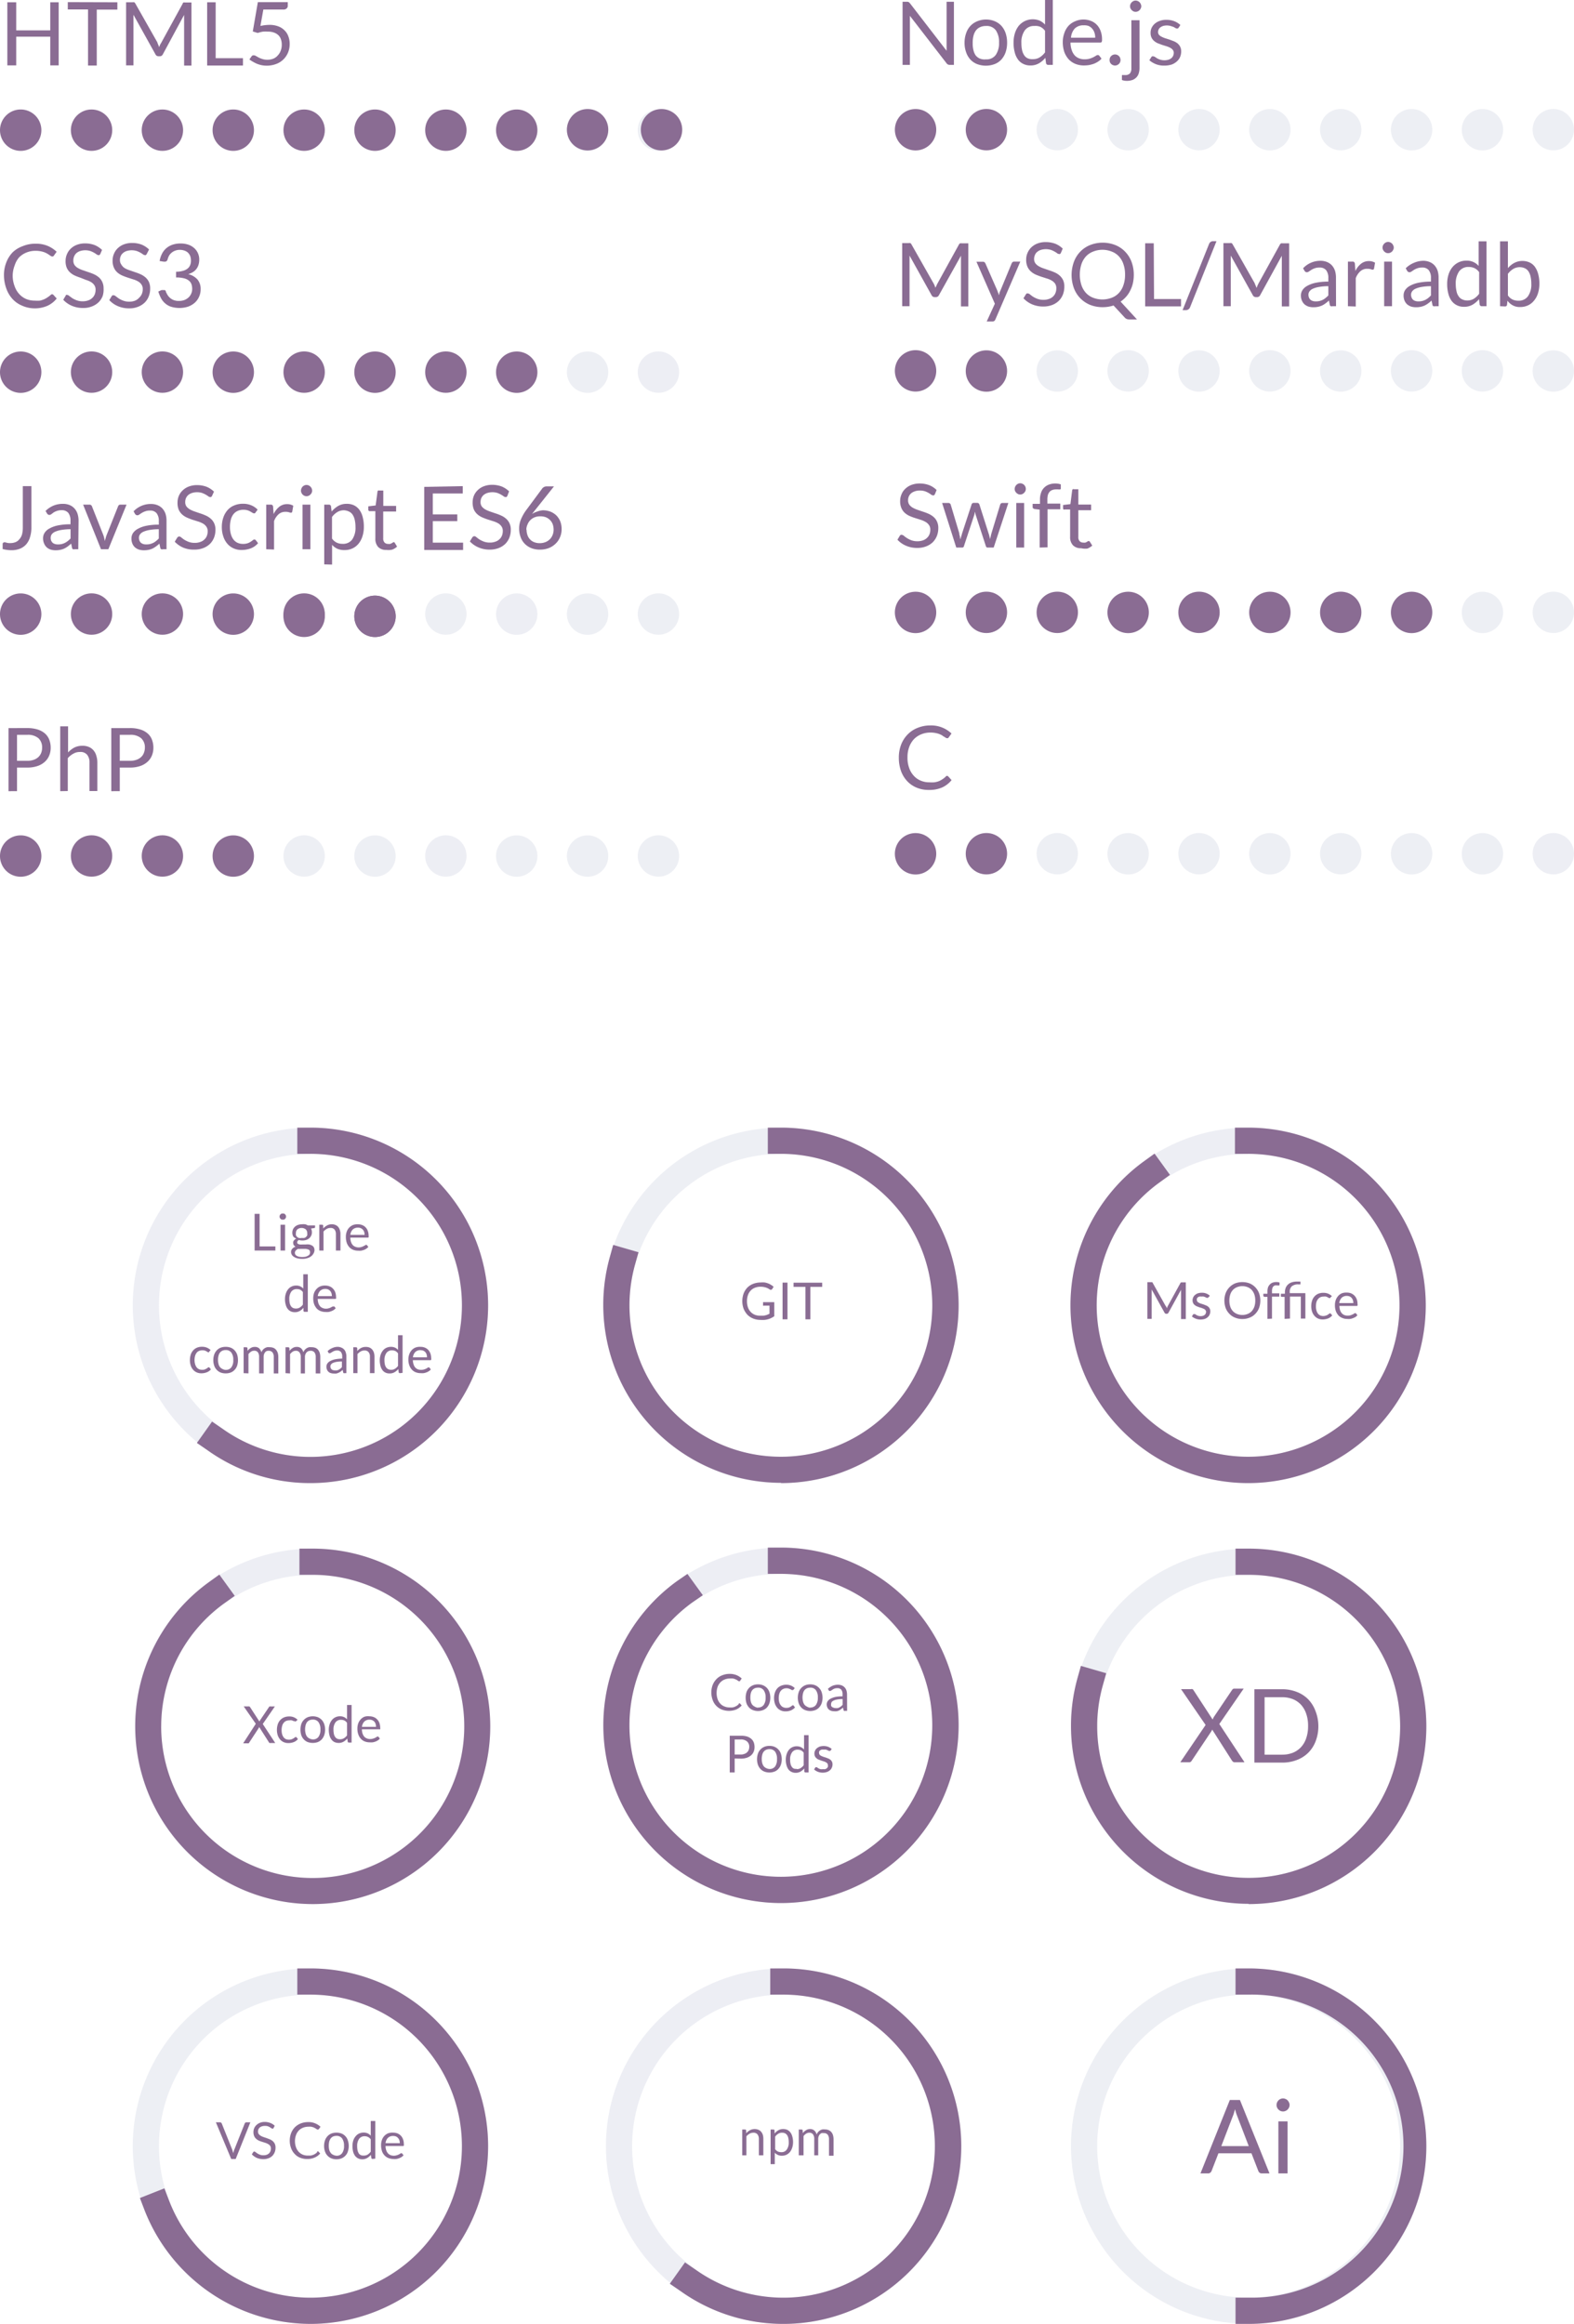 <svg xmlns="http://www.w3.org/2000/svg" viewBox="0 0 214.57 316.69"><title>prog-langs-and-tools_1</title><g id="Layer_2" data-name="Layer 2"><g id="Layer_1-2" data-name="Layer 1"><g style="opacity:0.27"><circle cx="89.76" cy="17.74" r="2.82" style="fill:#bec3d6"/></g><path d="M82.92,19.2a2.82,2.82,0,1,1-2.82-2.82A2.82,2.82,0,0,1,82.92,19.2Z" transform="translate(0 -1.46)" style="fill:#bec3d6;opacity:0.27"/><path d="M73.26,19.2a2.82,2.82,0,1,1-2.82-2.82A2.82,2.82,0,0,1,73.26,19.2Z" transform="translate(0 -1.46)" style="fill:#8a6c93"/><circle cx="60.78" cy="17.74" r="2.82" style="fill:#8a6c93"/><path d="M53.94,19.2a2.82,2.82,0,1,1-2.82-2.82A2.82,2.82,0,0,1,53.94,19.2Z" transform="translate(0 -1.46)" style="fill:#8a6c93"/><circle cx="41.46" cy="17.74" r="2.82" style="fill:#8a6c93"/><path d="M34.62,19.2a2.82,2.82,0,1,1-2.82-2.82A2.82,2.82,0,0,1,34.62,19.2Z" transform="translate(0 -1.46)" style="fill:#8a6c93"/><circle cx="22.14" cy="17.74" r="2.82" style="fill:#8a6c93"/><circle cx="12.48" cy="17.74" r="2.82" style="fill:#8a6c93"/><path d="M5.64,19.2a2.82,2.82,0,1,1-2.82-2.82A2.82,2.82,0,0,1,5.64,19.2Z" transform="translate(0 -1.46)" style="fill:#8a6c93"/><path d="M8,10.37H6.85V6.46H2.21v3.91H1V1.77H2.21V5.6H6.85V1.77H8Z" transform="translate(0 -1.46)" style="fill:#8a6c93"/><path d="M16,1.77v1H13.19v7.62H12V2.75H9.24v-1Z" transform="translate(0 -1.46)" style="fill:#8a6c93"/><path d="M21.57,7.56c.05.11.09.22.13.32l.12-.32L22,7.25,24.88,2A.38.38,0,0,1,25,1.8a.78.78,0,0,1,.24,0h.86v8.6h-1V4.05a2.62,2.62,0,0,1,0-.27,2.83,2.83,0,0,1,0-.29L22.2,8.86a.46.46,0,0,1-.42.27h-.17a.46.46,0,0,1-.42-.27l-3-5.39,0,.3c0,.1,0,.2,0,.28v6.32h-1V1.77h.85a.7.7,0,0,1,.24,0c.06,0,.11.08.17.17l3,5.29C21.48,7.36,21.53,7.46,21.57,7.56Z" transform="translate(0 -1.46)" style="fill:#8a6c93"/><path d="M29.4,9.39h3.72v1H28.24V1.77H29.4Z" transform="translate(0 -1.46)" style="fill:#8a6c93"/><path d="M39.23,2.24a.48.48,0,0,1-.15.37.63.63,0,0,1-.48.15H35.9L35.5,5a5.73,5.73,0,0,1,1.24-.15,3.33,3.33,0,0,1,1.19.2,2.31,2.31,0,0,1,.86.55,2.13,2.13,0,0,1,.52.82,2.86,2.86,0,0,1,.18,1,3.08,3.08,0,0,1-.24,1.24,2.85,2.85,0,0,1-.66.94,2.78,2.78,0,0,1-1,.6,3.68,3.68,0,0,1-1.94.14,4.12,4.12,0,0,1-.65-.2,4.92,4.92,0,0,1-.56-.29A3.31,3.31,0,0,1,34,9.56l.32-.46A.34.34,0,0,1,34.62,9a.57.57,0,0,1,.27.09l.37.21a3.46,3.46,0,0,0,.5.2,2.11,2.11,0,0,0,.7.1,2.09,2.09,0,0,0,.81-.15A1.6,1.6,0,0,0,37.88,9a1.81,1.81,0,0,0,.39-.64,2.19,2.19,0,0,0,.14-.83,2.11,2.11,0,0,0-.12-.73,1.33,1.33,0,0,0-.35-.55,1.65,1.65,0,0,0-.59-.35,2.33,2.33,0,0,0-.83-.13,5.29,5.29,0,0,0-.67,0,5.41,5.41,0,0,0-.72.18l-.67-.2.69-4h4.08Z" transform="translate(0 -1.46)" style="fill:#8a6c93"/><circle cx="89.76" cy="50.71" r="2.82" style="fill:#bec3d6;opacity:0.27"/><g style="opacity:0.27"><path d="M82.92,52.18a2.82,2.82,0,1,1-2.82-2.82A2.81,2.81,0,0,1,82.92,52.18Z" transform="translate(0 -1.46)" style="fill:#bec3d6"/></g><path d="M73.26,52.18a2.82,2.82,0,1,1-2.82-2.82A2.81,2.81,0,0,1,73.26,52.18Z" transform="translate(0 -1.46)" style="fill:#8a6c93"/><path d="M53.94,85.45a2.82,2.82,0,1,1-2.82-2.82A2.82,2.82,0,0,1,53.94,85.45Z" transform="translate(0 -1.46)" style="fill:#8a6c93"/><path d="M93,19.14a2.82,2.82,0,1,1-2.82-2.82A2.82,2.82,0,0,1,93,19.14Z" transform="translate(0 -1.46)" style="fill:#8a6c93"/><path d="M82.92,19.14a2.82,2.82,0,1,1-2.82-2.82A2.81,2.81,0,0,1,82.92,19.14Z" transform="translate(0 -1.46)" style="fill:#8a6c93"/><circle cx="60.78" cy="50.71" r="2.82" style="fill:#8a6c93"/><circle cx="41.46" cy="83.68" r="2.82" style="fill:#8a6c93"/><path d="M53.94,52.18a2.82,2.82,0,1,1-2.82-2.82A2.81,2.81,0,0,1,53.94,52.18Z" transform="translate(0 -1.46)" style="fill:#8a6c93"/><circle cx="41.46" cy="50.71" r="2.82" style="fill:#8a6c93"/><path d="M34.62,52.18a2.82,2.82,0,1,1-2.82-2.82A2.81,2.81,0,0,1,34.62,52.18Z" transform="translate(0 -1.46)" style="fill:#8a6c93"/><circle cx="22.14" cy="50.71" r="2.82" style="fill:#8a6c93"/><circle cx="12.48" cy="50.71" r="2.82" style="fill:#8a6c93"/><path d="M5.64,52.18a2.82,2.82,0,1,1-2.82-2.82A2.81,2.81,0,0,1,5.64,52.18Z" transform="translate(0 -1.46)" style="fill:#8a6c93"/><path d="M7.1,41.56a.25.25,0,0,1,.18.08l.45.5a3.46,3.46,0,0,1-1.28,1,4.3,4.3,0,0,1-1.81.34A4.21,4.21,0,0,1,3,43.11a3.66,3.66,0,0,1-1.29-.9,4.13,4.13,0,0,1-.83-1.38A5.38,5.38,0,0,1,.54,39a4.66,4.66,0,0,1,.32-1.78,4.07,4.07,0,0,1,.88-1.39A3.89,3.89,0,0,1,3.11,35a4.47,4.47,0,0,1,1.75-.33,4.1,4.1,0,0,1,1.64.3,4.09,4.09,0,0,1,1.22.8l-.38.53a.47.47,0,0,1-.1.1.22.22,0,0,1-.15,0,.29.29,0,0,1-.17-.06l-.21-.14c-.08-.05-.17-.12-.28-.18a3.43,3.43,0,0,0-.38-.18,3,3,0,0,0-.52-.14,3.37,3.37,0,0,0-.68-.06,3.22,3.22,0,0,0-1.26.24,2.94,2.94,0,0,0-1,.67A3.18,3.18,0,0,0,2,37.63,3.94,3.94,0,0,0,1.73,39,4,4,0,0,0,2,40.48a3,3,0,0,0,.63,1.06,2.74,2.74,0,0,0,.94.67,3.1,3.1,0,0,0,1.18.22,4.75,4.75,0,0,0,.69,0A3.39,3.39,0,0,0,6,42.25,2.73,2.73,0,0,0,6.45,42a3.3,3.3,0,0,0,.46-.35A.28.28,0,0,1,7.1,41.56Z" transform="translate(0 -1.46)" style="fill:#8a6c93"/><path d="M13.67,36.08a.58.58,0,0,1-.12.14.24.24,0,0,1-.15,0,.4.4,0,0,1-.24-.1,2.89,2.89,0,0,0-.34-.22,3.36,3.36,0,0,0-.5-.23,2.35,2.35,0,0,0-1.39,0,1.56,1.56,0,0,0-.51.28,1.25,1.25,0,0,0-.3.42A1.35,1.35,0,0,0,10,37a1,1,0,0,0,.18.6,1.44,1.44,0,0,0,.47.4,3.36,3.36,0,0,0,.66.29l.75.26a7,7,0,0,1,.76.29,2.84,2.84,0,0,1,.66.42,1.8,1.8,0,0,1,.46.62,2,2,0,0,1,.18.9A2.89,2.89,0,0,1,14,41.79a2.51,2.51,0,0,1-.56.86,2.71,2.71,0,0,1-.91.57,3.12,3.12,0,0,1-1.22.21,3.78,3.78,0,0,1-1.52-.3,3.39,3.39,0,0,1-1.17-.82l.33-.55A.63.63,0,0,1,9,41.65a.3.3,0,0,1,.15,0,.48.48,0,0,1,.29.14l.41.3a3.24,3.24,0,0,0,.59.29,2.27,2.27,0,0,0,.84.14,2.17,2.17,0,0,0,.74-.12,1.46,1.46,0,0,0,.54-.32,1.33,1.33,0,0,0,.35-.49,1.66,1.66,0,0,0,.12-.64,1.05,1.05,0,0,0-.18-.64,1.43,1.43,0,0,0-.46-.42,2.85,2.85,0,0,0-.66-.28L11,39.32c-.26-.09-.52-.18-.76-.29a2.48,2.48,0,0,1-.66-.42A1.87,1.87,0,0,1,9.12,38a2.28,2.28,0,0,1-.18-1,2.23,2.23,0,0,1,.18-.88,2.17,2.17,0,0,1,.51-.76,2.42,2.42,0,0,1,.83-.53,3.09,3.09,0,0,1,1.14-.2,3.64,3.64,0,0,1,1.31.23,3.29,3.29,0,0,1,1,.66Z" transform="translate(0 -1.46)" style="fill:#8a6c93"/><path d="M20,36.08a.58.58,0,0,1-.12.14.24.24,0,0,1-.15,0,.4.4,0,0,1-.24-.1,2.89,2.89,0,0,0-.34-.22,3,3,0,0,0-.5-.23,2.35,2.35,0,0,0-1.39,0,1.42,1.42,0,0,0-.5.28,1.15,1.15,0,0,0-.31.42,1.35,1.35,0,0,0-.1.53,1,1,0,0,0,.18.6A1.44,1.44,0,0,0,17,38a3.36,3.36,0,0,0,.66.29l.75.26a7,7,0,0,1,.76.29,2.84,2.84,0,0,1,.66.42,2,2,0,0,1,.47.62,2.16,2.16,0,0,1,.17.9,2.89,2.89,0,0,1-.19,1.06,2.37,2.37,0,0,1-.56.86,2.71,2.71,0,0,1-.91.57,3.09,3.09,0,0,1-1.22.21,3.78,3.78,0,0,1-1.52-.3,3.39,3.39,0,0,1-1.17-.82l.33-.55a.63.63,0,0,1,.12-.11.3.3,0,0,1,.15,0,.48.48,0,0,1,.29.14l.41.3a3.24,3.24,0,0,0,.59.29,2.27,2.27,0,0,0,.84.14,2.17,2.17,0,0,0,.74-.12A1.59,1.59,0,0,0,19,42a1.44,1.44,0,0,0,.34-.49,1.66,1.66,0,0,0,.12-.64,1.05,1.05,0,0,0-.18-.64,1.33,1.33,0,0,0-.46-.42,2.85,2.85,0,0,0-.66-.28l-.75-.24c-.26-.09-.52-.18-.76-.29a2.48,2.48,0,0,1-.66-.42,1.87,1.87,0,0,1-.46-.64,2.28,2.28,0,0,1-.18-1,2.23,2.23,0,0,1,.18-.88,2.17,2.17,0,0,1,.51-.76,2.42,2.42,0,0,1,.83-.53,3.09,3.09,0,0,1,1.14-.2,3.64,3.64,0,0,1,1.31.23,3.29,3.29,0,0,1,1,.66Z" transform="translate(0 -1.46)" style="fill:#8a6c93"/><path d="M24.66,34.64a3.29,3.29,0,0,1,1,.16,2.27,2.27,0,0,1,.79.45,2,2,0,0,1,.52.69,2.06,2.06,0,0,1,.19.91,2.38,2.38,0,0,1-.11.73,1.77,1.77,0,0,1-.3.56,1.7,1.7,0,0,1-.47.41,2.7,2.7,0,0,1-.62.27,2.44,2.44,0,0,1,1.27.74,2,2,0,0,1,.42,1.31,2.47,2.47,0,0,1-.23,1.07,2.34,2.34,0,0,1-.61.81,2.79,2.79,0,0,1-.91.51,3.9,3.9,0,0,1-2.28,0,2.26,2.26,0,0,1-.82-.47,2.45,2.45,0,0,1-.56-.71,5.51,5.51,0,0,1-.36-.89L22,41a.6.6,0,0,1,.26,0,.36.36,0,0,1,.21,0,.28.28,0,0,1,.14.16l0,.05,0,0c.05.12.12.25.2.4a1.75,1.75,0,0,0,.33.41,1.65,1.65,0,0,0,.5.32,1.88,1.88,0,0,0,.76.13,2.05,2.05,0,0,0,.78-.14,1.83,1.83,0,0,0,.57-.38,1.6,1.6,0,0,0,.45-1.1,2.08,2.08,0,0,0-.09-.63,1.12,1.12,0,0,0-.34-.5,1.68,1.68,0,0,0-.67-.33,4.19,4.19,0,0,0-1.1-.12v-.78a3.18,3.18,0,0,0,.93-.12,1.66,1.66,0,0,0,.64-.31,1.14,1.14,0,0,0,.35-.47,1.51,1.51,0,0,0,.11-.61,1.8,1.8,0,0,0-.11-.65,1.4,1.4,0,0,0-.32-.46,1.37,1.37,0,0,0-.49-.27,1.89,1.89,0,0,0-.6-.09,1.64,1.64,0,0,0-.6.1,1.47,1.47,0,0,0-.49.27,1.54,1.54,0,0,0-.36.4,2.18,2.18,0,0,0-.21.52.48.48,0,0,1-.15.25.36.36,0,0,1-.24.07h-.14l-.56-.09a3.26,3.26,0,0,1,.33-1,2.38,2.38,0,0,1,.6-.76,2.61,2.61,0,0,1,.85-.47A3.42,3.42,0,0,1,24.66,34.64Z" transform="translate(0 -1.46)" style="fill:#8a6c93"/><g style="opacity:0.27"><circle cx="89.76" cy="83.68" r="2.82" style="fill:#bec3d6"/></g><g style="opacity:0.27"><path d="M82.92,85.15a2.82,2.82,0,1,1-2.82-2.82A2.82,2.82,0,0,1,82.92,85.15Z" transform="translate(0 -1.46)" style="fill:#bec3d6"/></g><path d="M73.26,85.15a2.82,2.82,0,1,1-2.82-2.82A2.82,2.82,0,0,1,73.26,85.15Z" transform="translate(0 -1.46)" style="fill:#bec3d6;opacity:0.27"/><g style="opacity:0.27"><circle cx="60.78" cy="83.68" r="2.82" style="fill:#bec3d6"/></g><path d="M34.62,85.15a2.82,2.82,0,1,1-2.82-2.82A2.82,2.82,0,0,1,34.62,85.15Z" transform="translate(0 -1.46)" style="fill:#8a6c93"/><path d="M44.28,85.45a2.82,2.82,0,1,1-2.82-2.82A2.82,2.82,0,0,1,44.28,85.45Z" transform="translate(0 -1.46)" style="fill:#8a6c93"/><path d="M53.94,85.45a2.82,2.82,0,1,1-2.82-2.82A2.82,2.82,0,0,1,53.94,85.45Z" transform="translate(0 -1.46)" style="fill:#8a6c93"/><circle cx="22.14" cy="83.68" r="2.82" style="fill:#8a6c93"/><circle cx="12.48" cy="83.68" r="2.82" style="fill:#8a6c93"/><path d="M5.64,85.15a2.82,2.82,0,1,1-2.82-2.82A2.82,2.82,0,0,1,5.64,85.15Z" transform="translate(0 -1.46)" style="fill:#8a6c93"/><path d="M4.28,73.34a4.28,4.28,0,0,1-.18,1.29,2.61,2.61,0,0,1-.52,1,2.26,2.26,0,0,1-.85.6,3,3,0,0,1-1.16.21,4.74,4.74,0,0,1-1.21-.16l0-.35c0-.11,0-.22,0-.34a.22.22,0,0,1,.07-.16.27.27,0,0,1,.19-.07,1,1,0,0,1,.29.06,1.6,1.6,0,0,0,.48.05,1.9,1.9,0,0,0,.7-.12,1.21,1.21,0,0,0,.52-.37A1.69,1.69,0,0,0,3,74.3a3.73,3.73,0,0,0,.11-.94V67.71H4.28Z" transform="translate(0 -1.46)" style="fill:#8a6c93"/><path d="M10.67,76.31h-.48a.62.62,0,0,1-.25,0,.27.27,0,0,1-.12-.2l-.12-.57a5.09,5.09,0,0,1-.47.39,2.92,2.92,0,0,1-.48.29,2.43,2.43,0,0,1-.54.17,3.06,3.06,0,0,1-.63.06,2.29,2.29,0,0,1-.66-.09,1.57,1.57,0,0,1-.54-.3A1.53,1.53,0,0,1,6,75.5a1.73,1.73,0,0,1-.13-.71,1.35,1.35,0,0,1,.2-.7,1.68,1.68,0,0,1,.64-.59,3.9,3.9,0,0,1,1.15-.43,8,8,0,0,1,1.75-.16v-.48a1.69,1.69,0,0,0-.3-1.08,1.13,1.13,0,0,0-.9-.36,1.83,1.83,0,0,0-.66.1,2.19,2.19,0,0,0-.46.22L7,71.53a.44.44,0,0,1-.28.1.28.28,0,0,1-.18-.06.35.35,0,0,1-.13-.14l-.2-.34a3.42,3.42,0,0,1,1.09-.73,3.37,3.37,0,0,1,1.29-.24,2.38,2.38,0,0,1,.91.17,1.85,1.85,0,0,1,.66.47,2,2,0,0,1,.41.72,3.14,3.14,0,0,1,.14.94ZM7.9,75.65a2.05,2.05,0,0,0,.51-.05,2.09,2.09,0,0,0,.44-.16,2.48,2.48,0,0,0,.4-.26,2.92,2.92,0,0,0,.37-.34V73.58a7.48,7.48,0,0,0-1.26.1,3.55,3.55,0,0,0-.84.24,1.2,1.2,0,0,0-.47.36.83.83,0,0,0-.14.46,1,1,0,0,0,.07.41.94.94,0,0,0,.21.29.88.88,0,0,0,.32.16A1.23,1.23,0,0,0,7.9,75.65Z" transform="translate(0 -1.46)" style="fill:#8a6c93"/><path d="M11.33,70.23h.87a.28.28,0,0,1,.21.07.29.29,0,0,1,.12.15l1.55,3.91a3.66,3.66,0,0,1,.13.44l.09.42c0-.14.06-.28.1-.42a3.73,3.73,0,0,1,.14-.44l1.56-3.91a.42.42,0,0,1,.11-.16.37.37,0,0,1,.21-.06h.83l-2.48,6.08h-1Z" transform="translate(0 -1.46)" style="fill:#8a6c93"/><path d="M22.7,76.31h-.47a.55.55,0,0,1-.25,0,.25.25,0,0,1-.13-.2l-.12-.57a4,4,0,0,1-.47.39,2.92,2.92,0,0,1-.48.29,2.19,2.19,0,0,1-.53.17,3.1,3.1,0,0,1-.64.06,2.39,2.39,0,0,1-.66-.09,1.67,1.67,0,0,1-.54-.3,1.38,1.38,0,0,1-.36-.51,1.73,1.73,0,0,1-.13-.71,1.34,1.34,0,0,1,.19-.7,1.84,1.84,0,0,1,.64-.59,4,4,0,0,1,1.16-.43,7.81,7.81,0,0,1,1.74-.16v-.48a1.69,1.69,0,0,0-.3-1.08,1.1,1.1,0,0,0-.9-.36,1.74,1.74,0,0,0-.65.1,2.28,2.28,0,0,0-.47.22,3.76,3.76,0,0,0-.33.22.48.48,0,0,1-.28.1.31.31,0,0,1-.19-.06.44.44,0,0,1-.13-.14l-.19-.34a3.21,3.21,0,0,1,2.37-1,2.34,2.34,0,0,1,.91.17,1.89,1.89,0,0,1,.67.47,2.12,2.12,0,0,1,.41.72,3.14,3.14,0,0,1,.13.94Zm-2.77-.66a2.14,2.14,0,0,0,.52-.05,2.32,2.32,0,0,0,.44-.16,2,2,0,0,0,.39-.26,2.92,2.92,0,0,0,.37-.34V73.58a7.26,7.26,0,0,0-1.25.1,3.55,3.55,0,0,0-.84.24,1.13,1.13,0,0,0-.47.36.77.77,0,0,0-.15.46,1,1,0,0,0,.08.41.7.7,0,0,0,.21.29.83.83,0,0,0,.31.16A1.23,1.23,0,0,0,19.93,75.65Z" transform="translate(0 -1.46)" style="fill:#8a6c93"/><path d="M28.9,69.05a.58.58,0,0,1-.12.14.25.25,0,0,1-.16,0,.4.4,0,0,1-.23-.1c-.09-.07-.21-.14-.34-.22a3.36,3.36,0,0,0-.5-.23,2.13,2.13,0,0,0-.71-.1,2.08,2.08,0,0,0-.69.11,1.51,1.51,0,0,0-.5.28,1.25,1.25,0,0,0-.3.42,1.35,1.35,0,0,0-.1.53,1,1,0,0,0,.17.6,1.69,1.69,0,0,0,.47.4,4,4,0,0,0,.66.29l.76.26a6.13,6.13,0,0,1,.75.29,2.48,2.48,0,0,1,.66.42,1.82,1.82,0,0,1,.47.62,2,2,0,0,1,.18.9,2.89,2.89,0,0,1-.19,1.06,2.51,2.51,0,0,1-.56.86,2.71,2.71,0,0,1-.91.57,3.32,3.32,0,0,1-1.22.21A3.75,3.75,0,0,1,25,76.1a3.52,3.52,0,0,1-1.18-.82l.34-.55a.43.43,0,0,1,.12-.11.25.25,0,0,1,.15-.05.48.48,0,0,1,.29.14c.11.09.24.19.4.3a4.06,4.06,0,0,0,.59.29,2.32,2.32,0,0,0,.85.14,2.07,2.07,0,0,0,.73-.12,1.43,1.43,0,0,0,.55-.32,1.33,1.33,0,0,0,.35-.49,1.66,1.66,0,0,0,.12-.64,1.05,1.05,0,0,0-.18-.64,1.43,1.43,0,0,0-.46-.42,3.28,3.28,0,0,0-.66-.28l-.76-.24c-.26-.09-.51-.18-.75-.29a2.48,2.48,0,0,1-.66-.42,2,2,0,0,1-.47-.64,2.46,2.46,0,0,1-.17-1,2.38,2.38,0,0,1,.17-.88,2.19,2.19,0,0,1,.52-.76,2.42,2.42,0,0,1,.83-.53,3.09,3.09,0,0,1,1.14-.2,3.68,3.68,0,0,1,1.31.23,3.13,3.13,0,0,1,1,.66Z" transform="translate(0 -1.46)" style="fill:#8a6c93"/><path d="M34.83,71.31a.32.32,0,0,1-.1.1.17.17,0,0,1-.13,0,.37.37,0,0,1-.2-.08l-.27-.16a2.06,2.06,0,0,0-.39-.17,1.85,1.85,0,0,0-.57-.07,1.78,1.78,0,0,0-.78.16,1.52,1.52,0,0,0-.58.46,2,2,0,0,0-.34.72,3.6,3.6,0,0,0-.12,1,3.32,3.32,0,0,0,.13,1,2.2,2.2,0,0,0,.35.72,1.55,1.55,0,0,0,.55.44,1.78,1.78,0,0,0,.74.15,1.93,1.93,0,0,0,.64-.09,1.64,1.64,0,0,0,.42-.21,2.6,2.6,0,0,0,.28-.2.34.34,0,0,1,.21-.1.24.24,0,0,1,.21.11l.3.39a2.42,2.42,0,0,1-1,.71,3.56,3.56,0,0,1-1.26.22,2.59,2.59,0,0,1-1.05-.21,2.34,2.34,0,0,1-.85-.61,2.85,2.85,0,0,1-.57-1,3.85,3.85,0,0,1-.21-1.32A3.92,3.92,0,0,1,30.44,72,3,3,0,0,1,31,71a2.37,2.37,0,0,1,.9-.65,3,3,0,0,1,1.22-.24,2.85,2.85,0,0,1,1.13.21,2.58,2.58,0,0,1,.87.59Z" transform="translate(0 -1.46)" style="fill:#8a6c93"/><path d="M36.29,76.31V70.23h.61a.33.33,0,0,1,.24.07.45.45,0,0,1,.09.22l.07,1a2.91,2.91,0,0,1,.77-1,1.71,1.71,0,0,1,1.08-.36,1.65,1.65,0,0,1,.46.06,1.53,1.53,0,0,1,.37.16l-.14.8a.17.17,0,0,1-.18.15.9.9,0,0,1-.26-.06,1.52,1.52,0,0,0-.48-.06,1.37,1.37,0,0,0-.94.33,2.3,2.3,0,0,0-.62.94v3.87Z" transform="translate(0 -1.46)" style="fill:#8a6c93"/><path d="M42.55,68.32a.68.68,0,0,1-.06.29.87.87,0,0,1-.41.41.73.73,0,0,1-.3.06.72.72,0,0,1-.29-.06.81.81,0,0,1-.24-.17.78.78,0,0,1-.16-.24.68.68,0,0,1-.06-.29.82.82,0,0,1,.22-.54.81.81,0,0,1,.24-.17.72.72,0,0,1,.29-.06.73.73,0,0,1,.3.06.81.81,0,0,1,.24.17.74.74,0,0,1,.17.25A.72.72,0,0,1,42.55,68.32Zm-.24,1.91v6.08H41.24V70.23Z" transform="translate(0 -1.46)" style="fill:#8a6c93"/><path d="M44.2,78.37V70.23h.63a.27.27,0,0,1,.29.22l.09.72a3.36,3.36,0,0,1,.89-.76,2.28,2.28,0,0,1,1.15-.29,2.24,2.24,0,0,1,1,.2,2,2,0,0,1,.73.6,2.82,2.82,0,0,1,.46,1,5,5,0,0,1,.16,1.34,4.15,4.15,0,0,1-.18,1.25,3,3,0,0,1-.51,1,2.34,2.34,0,0,1-.83.67,2.44,2.44,0,0,1-1.1.24,2.32,2.32,0,0,1-1-.18,2.28,2.28,0,0,1-.71-.53v2.69ZM46.9,71a1.69,1.69,0,0,0-.91.24,2.55,2.55,0,0,0-.73.67v2.94a1.69,1.69,0,0,0,.65.56,1.78,1.78,0,0,0,.78.16A1.53,1.53,0,0,0,48,75a2.8,2.8,0,0,0,.46-1.73,4.3,4.3,0,0,0-.11-1,2.05,2.05,0,0,0-.3-.7,1.23,1.23,0,0,0-.48-.4A1.73,1.73,0,0,0,46.9,71Z" transform="translate(0 -1.46)" style="fill:#8a6c93"/><path d="M52.66,76.4a1.47,1.47,0,0,1-1.11-.4,1.64,1.64,0,0,1-.38-1.16V71.12h-.73a.2.2,0,0,1-.23-.23v-.43l1-.12.25-1.88a.22.22,0,0,1,.08-.15.29.29,0,0,1,.17,0h.54v2.09H54v.77H52.24v3.65a.78.78,0,0,0,.18.57.63.63,0,0,0,.48.19.84.84,0,0,0,.29,0,1.12,1.12,0,0,0,.22-.1l.15-.09a.21.21,0,0,1,.11-.05.17.17,0,0,1,.15.1l.31.51a2,2,0,0,1-.66.41A2.23,2.23,0,0,1,52.66,76.4Z" transform="translate(0 -1.46)" style="fill:#8a6c93"/><path d="M63.08,67.71v1H59v2.85h3.34v.92H59v2.93h4.13v1h-5.3v-8.6Z" transform="translate(0 -1.46)" style="fill:#8a6c93"/><path d="M69.16,69.05a.58.58,0,0,1-.12.14.25.25,0,0,1-.16,0,.4.4,0,0,1-.23-.1c-.09-.07-.21-.14-.34-.22a3.36,3.36,0,0,0-.5-.23,2.13,2.13,0,0,0-.71-.1,2.08,2.08,0,0,0-.69.11,1.51,1.51,0,0,0-.5.28,1.25,1.25,0,0,0-.3.42,1.35,1.35,0,0,0-.1.53,1,1,0,0,0,.17.6,1.69,1.69,0,0,0,.47.4,4,4,0,0,0,.66.29l.76.26a6.13,6.13,0,0,1,.75.29,2.48,2.48,0,0,1,.66.42,1.82,1.82,0,0,1,.47.62,2,2,0,0,1,.18.9,2.89,2.89,0,0,1-.19,1.06,2.51,2.51,0,0,1-.56.86,2.71,2.71,0,0,1-.91.57,3.32,3.32,0,0,1-1.22.21,3.75,3.75,0,0,1-1.52-.3,3.52,3.52,0,0,1-1.18-.82l.34-.55a.43.43,0,0,1,.12-.11.25.25,0,0,1,.15-.05.48.48,0,0,1,.29.14c.11.09.24.19.4.3a4.06,4.06,0,0,0,.59.29,2.32,2.32,0,0,0,.85.14,2.07,2.07,0,0,0,.73-.12,1.43,1.43,0,0,0,.55-.32,1.33,1.33,0,0,0,.35-.49,1.66,1.66,0,0,0,.12-.64,1.05,1.05,0,0,0-.18-.64,1.43,1.43,0,0,0-.46-.42,3.28,3.28,0,0,0-.66-.28l-.76-.24c-.26-.09-.51-.18-.75-.29a2.48,2.48,0,0,1-.66-.42,2,2,0,0,1-.47-.64,2.46,2.46,0,0,1-.17-1,2.38,2.38,0,0,1,.17-.88,2.19,2.19,0,0,1,.52-.76,2.42,2.42,0,0,1,.83-.53,3.08,3.08,0,0,1,1.13-.2,3.69,3.69,0,0,1,1.32.23,3.23,3.23,0,0,1,1,.66Z" transform="translate(0 -1.46)" style="fill:#8a6c93"/><path d="M74,71a2.93,2.93,0,0,1,1,.17,2.61,2.61,0,0,1,.81.5,2.53,2.53,0,0,1,.55.8,2.86,2.86,0,0,1,.2,1.09,2.72,2.72,0,0,1-.22,1.11,2.55,2.55,0,0,1-.6.88,2.81,2.81,0,0,1-.93.6,3.29,3.29,0,0,1-1.2.21,3.13,3.13,0,0,1-1.17-.2,2.66,2.66,0,0,1-.9-.59,2.47,2.47,0,0,1-.57-.92,3.4,3.4,0,0,1-.2-1.22,3.19,3.19,0,0,1,.25-1.2,6.1,6.1,0,0,1,.8-1.37L73.94,68a.76.76,0,0,1,.24-.18.74.74,0,0,1,.34-.08h1l-3,3.77a2.59,2.59,0,0,1,.67-.32A2.64,2.64,0,0,1,74,71Zm-2.22,2.62a2.27,2.27,0,0,0,.12.75,1.52,1.52,0,0,0,.35.59,1.47,1.47,0,0,0,.56.38,2,2,0,0,0,.76.14,2.13,2.13,0,0,0,.78-.14,1.73,1.73,0,0,0,.6-.39,1.67,1.67,0,0,0,.38-.58,1.94,1.94,0,0,0,.14-.73,2.28,2.28,0,0,0-.13-.76,1.63,1.63,0,0,0-.38-.57,1.7,1.7,0,0,0-.57-.37,2.21,2.21,0,0,0-.74-.12,2.13,2.13,0,0,0-.78.14,1.76,1.76,0,0,0-.59.4,1.69,1.69,0,0,0-.37.58A1.72,1.72,0,0,0,71.75,73.66Z" transform="translate(0 -1.46)" style="fill:#8a6c93"/><g style="opacity:0.27"><circle cx="89.76" cy="116.65" r="2.82" style="fill:#bec3d6"/></g><g style="opacity:0.27"><path d="M82.92,118.12a2.82,2.82,0,1,1-2.82-2.82A2.82,2.82,0,0,1,82.92,118.12Z" transform="translate(0 -1.46)" style="fill:#bec3d6"/></g><g style="opacity:0.27"><path d="M73.26,118.12a2.82,2.82,0,1,1-2.82-2.82A2.82,2.82,0,0,1,73.26,118.12Z" transform="translate(0 -1.46)" style="fill:#bec3d6"/></g><circle cx="60.78" cy="116.65" r="2.82" style="fill:#bec3d6;opacity:0.27"/><g style="opacity:0.27"><path d="M53.94,118.12a2.82,2.82,0,1,1-2.82-2.82A2.82,2.82,0,0,1,53.94,118.12Z" transform="translate(0 -1.46)" style="fill:#bec3d6"/></g><g style="opacity:0.27"><circle cx="41.46" cy="116.65" r="2.82" style="fill:#bec3d6"/></g><path d="M34.62,118.12a2.82,2.82,0,1,1-2.82-2.82A2.82,2.82,0,0,1,34.62,118.12Z" transform="translate(0 -1.46)" style="fill:#8a6c93"/><circle cx="22.14" cy="116.65" r="2.82" style="fill:#8a6c93"/><circle cx="12.48" cy="116.65" r="2.82" style="fill:#8a6c93"/><path d="M5.64,118.12a2.82,2.82,0,1,1-2.82-2.82A2.82,2.82,0,0,1,5.64,118.12Z" transform="translate(0 -1.46)" style="fill:#8a6c93"/><path d="M2.32,106.06v3.22H1.16v-8.6H3.7a4.61,4.61,0,0,1,1.42.19,2.81,2.81,0,0,1,1,.54,2.17,2.17,0,0,1,.59.84,3,3,0,0,1,.2,1.1,2.75,2.75,0,0,1-.21,1.09,2.32,2.32,0,0,1-.62.86,2.77,2.77,0,0,1-1,.56,4.18,4.18,0,0,1-1.38.2Zm0-.92H3.7a2.63,2.63,0,0,0,.88-.13,1.83,1.83,0,0,0,.64-.37,1.61,1.61,0,0,0,.39-.57,1.88,1.88,0,0,0,.13-.72,1.69,1.69,0,0,0-.5-1.29,2.22,2.22,0,0,0-1.54-.46H2.32Z" transform="translate(0 -1.46)" style="fill:#8a6c93"/><path d="M8.21,109.28v-8.84H9.28V104a3.23,3.23,0,0,1,.86-.67,2.39,2.39,0,0,1,1.09-.24,2.19,2.19,0,0,1,.88.16,1.69,1.69,0,0,1,.64.47,1.88,1.88,0,0,1,.38.73,3.09,3.09,0,0,1,.14.94v3.87H12.2v-3.87a1.63,1.63,0,0,0-.32-1.07,1.16,1.16,0,0,0-1-.38,1.68,1.68,0,0,0-.88.23,2.72,2.72,0,0,0-.76.61v4.48Z" transform="translate(0 -1.46)" style="fill:#8a6c93"/><path d="M16.33,106.06v3.22H15.17v-8.6h2.54a4.58,4.58,0,0,1,1.41.19,2.72,2.72,0,0,1,1,.54,2.07,2.07,0,0,1,.59.84,3,3,0,0,1,.2,1.1,2.75,2.75,0,0,1-.21,1.09,2.32,2.32,0,0,1-.62.86,2.77,2.77,0,0,1-1,.56,4.16,4.16,0,0,1-1.37.2Zm0-.92h1.38a2.57,2.57,0,0,0,.87-.13,1.74,1.74,0,0,0,.64-.37,1.39,1.39,0,0,0,.39-.57,1.89,1.89,0,0,0,.14-.72,1.66,1.66,0,0,0-.51-1.29,2.2,2.2,0,0,0-1.53-.46H16.33Z" transform="translate(0 -1.46)" style="fill:#8a6c93"/><g style="opacity:0.27"><circle cx="211.75" cy="17.67" r="2.82" style="fill:#bec3d6"/></g><g style="opacity:0.27"><path d="M204.91,19.14a2.82,2.82,0,1,1-2.82-2.82A2.81,2.81,0,0,1,204.91,19.14Z" transform="translate(0 -1.46)" style="fill:#bec3d6"/></g><g style="opacity:0.27"><path d="M195.25,19.14a2.82,2.82,0,1,1-2.82-2.82A2.81,2.81,0,0,1,195.25,19.14Z" transform="translate(0 -1.46)" style="fill:#bec3d6"/></g><g style="opacity:0.27"><circle cx="182.77" cy="17.67" r="2.82" style="fill:#bec3d6"/></g><g style="opacity:0.27"><path d="M175.93,19.14a2.82,2.82,0,1,1-2.82-2.82A2.81,2.81,0,0,1,175.93,19.14Z" transform="translate(0 -1.46)" style="fill:#bec3d6"/></g><g style="opacity:0.27"><circle cx="163.45" cy="17.67" r="2.82" style="fill:#bec3d6"/></g><g style="opacity:0.27"><path d="M156.61,19.14a2.82,2.82,0,1,1-2.82-2.82A2.81,2.81,0,0,1,156.61,19.14Z" transform="translate(0 -1.46)" style="fill:#bec3d6"/></g><g style="opacity:0.27"><circle cx="144.13" cy="17.67" r="2.82" style="fill:#bec3d6"/></g><circle cx="134.47" cy="17.67" r="2.82" style="fill:#8a6c93"/><path d="M127.63,19.14a2.82,2.82,0,1,1-2.82-2.82A2.81,2.81,0,0,1,127.63,19.14Z" transform="translate(0 -1.46)" style="fill:#8a6c93"/><path d="M123.86,1.74a.79.79,0,0,1,.18.16l5,6.48c0-.11,0-.21,0-.3V1.7h1v8.6h-.58a.52.52,0,0,1-.23-.05.47.47,0,0,1-.19-.16l-5-6.47c0,.09,0,.19,0,.29V10.3h-1V1.7h.6A.45.45,0,0,1,123.86,1.74Z" transform="translate(0 -1.46)" style="fill:#8a6c93"/><path d="M134.4,4.12a3.09,3.09,0,0,1,1.2.23,2.56,2.56,0,0,1,.91.63,2.9,2.9,0,0,1,.58,1,4.08,4.08,0,0,1,.2,1.3,4,4,0,0,1-.2,1.29,2.94,2.94,0,0,1-.58,1,2.42,2.42,0,0,1-.91.62,3.41,3.41,0,0,1-2.41,0,2.5,2.5,0,0,1-.91-.62,2.79,2.79,0,0,1-.58-1,3.71,3.71,0,0,1-.21-1.29A3.81,3.81,0,0,1,131.7,6a2.74,2.74,0,0,1,.58-1,2.65,2.65,0,0,1,.91-.63A3.11,3.11,0,0,1,134.4,4.12Zm0,5.43a1.55,1.55,0,0,0,1.34-.6,2.8,2.8,0,0,0,.45-1.69,2.78,2.78,0,0,0-.45-1.69A1.55,1.55,0,0,0,134.4,5a1.88,1.88,0,0,0-.79.16,1.48,1.48,0,0,0-.57.45,2,2,0,0,0-.33.72,3.64,3.64,0,0,0-.11,1,3.6,3.6,0,0,0,.11,1A2,2,0,0,0,133,9a1.46,1.46,0,0,0,.57.44A1.74,1.74,0,0,0,134.4,9.55Z" transform="translate(0 -1.46)" style="fill:#8a6c93"/><path d="M142.89,10.3a.28.28,0,0,1-.29-.22l-.1-.74a3.06,3.06,0,0,1-.89.76,2.25,2.25,0,0,1-1.15.28,2.09,2.09,0,0,1-.94-.2,1.89,1.89,0,0,1-.73-.59,2.82,2.82,0,0,1-.46-1,4.92,4.92,0,0,1-.16-1.34A4.2,4.2,0,0,1,138.35,6a3.2,3.2,0,0,1,.51-1,2.53,2.53,0,0,1,.83-.66,2.53,2.53,0,0,1,2.06-.06,2.4,2.4,0,0,1,.71.53V1.46h1.06V10.3Zm-2.07-.78a1.69,1.69,0,0,0,.91-.24,2.73,2.73,0,0,0,.73-.68V5.66a1.73,1.73,0,0,0-.65-.55A1.78,1.78,0,0,0,141,5a1.53,1.53,0,0,0-1.3.6,2.8,2.8,0,0,0-.46,1.73,4.29,4.29,0,0,0,.1,1,2,2,0,0,0,.3.69,1.11,1.11,0,0,0,.49.4A1.53,1.53,0,0,0,140.82,9.52Z" transform="translate(0 -1.46)" style="fill:#8a6c93"/><path d="M147.72,4.12a2.75,2.75,0,0,1,1,.19,2.2,2.2,0,0,1,.8.53,2.34,2.34,0,0,1,.52.85,3.19,3.19,0,0,1,.19,1.15.68.68,0,0,1-.05.34.22.22,0,0,1-.2.08h-4.05a3.22,3.22,0,0,0,.16,1,2.06,2.06,0,0,0,.39.72,1.56,1.56,0,0,0,.6.42,2,2,0,0,0,.78.14,2.43,2.43,0,0,0,.7-.09,3.46,3.46,0,0,0,.5-.2c.14-.07.25-.14.35-.2a.45.45,0,0,1,.24-.09.24.24,0,0,1,.21.1l.3.39a1.9,1.9,0,0,1-.48.41,3,3,0,0,1-.59.3,4.77,4.77,0,0,1-.65.17,5,5,0,0,1-.67.05,3.15,3.15,0,0,1-1.16-.21,2.62,2.62,0,0,1-.92-.62,3.2,3.2,0,0,1-.6-1,4.27,4.27,0,0,1-.21-1.39A3.54,3.54,0,0,1,145.08,6a2.86,2.86,0,0,1,.56-1,2.52,2.52,0,0,1,.9-.63A2.8,2.8,0,0,1,147.72,4.12Zm0,.79a1.64,1.64,0,0,0-1.22.45A2.07,2.07,0,0,0,146,6.6h3.3a2.07,2.07,0,0,0-.1-.68,1.57,1.57,0,0,0-.3-.54A1.42,1.42,0,0,0,148.4,5,1.67,1.67,0,0,0,147.75,4.91Z" transform="translate(0 -1.46)" style="fill:#8a6c93"/><path d="M151.26,9.64a1,1,0,0,1,.05-.3.78.78,0,0,1,.16-.24.84.84,0,0,1,.24-.16.75.75,0,0,1,.82.16.63.63,0,0,1,.16.24.8.8,0,0,1,.06.3.73.73,0,0,1-.06.3.76.76,0,0,1-.4.39.73.73,0,0,1-.58,0,.67.67,0,0,1-.24-.16.73.73,0,0,1-.16-.23A.94.94,0,0,1,151.26,9.64Z" transform="translate(0 -1.46)" style="fill:#8a6c93"/><path d="M155.34,4.22v6.53a2.48,2.48,0,0,1-.1.68,1.41,1.41,0,0,1-.3.55,1.52,1.52,0,0,1-.54.37,2.33,2.33,0,0,1-1.14.1,1.68,1.68,0,0,1-.32-.09l0-.57c0-.06,0-.09.06-.1a.24.24,0,0,1,.13,0h.23a.88.88,0,0,0,.67-.22,1.06,1.06,0,0,0,.2-.71V4.22Zm.24-1.91a.57.57,0,0,1-.07.29.78.78,0,0,1-.16.24.85.85,0,0,1-.25.17.72.72,0,0,1-.29.06.68.68,0,0,1-.29-.06.87.87,0,0,1-.41-.41.68.68,0,0,1-.06-.29.72.72,0,0,1,.06-.29.74.74,0,0,1,.17-.25.81.81,0,0,1,.24-.17.68.68,0,0,1,.29-.06.72.72,0,0,1,.29.06.85.85,0,0,1,.25.17.72.72,0,0,1,.16.25A.59.59,0,0,1,155.58,2.31Z" transform="translate(0 -1.46)" style="fill:#8a6c93"/><path d="M160.68,5.22a.23.23,0,0,1-.22.13.48.48,0,0,1-.21-.06L160,5.14,159.58,5a2.08,2.08,0,0,0-.54-.07,1.87,1.87,0,0,0-.49.07,1.43,1.43,0,0,0-.37.19.77.77,0,0,0-.23.28.81.81,0,0,0-.08.34.6.6,0,0,0,.13.4,1.11,1.11,0,0,0,.36.26,3,3,0,0,0,.51.21l.57.18.58.22a2.14,2.14,0,0,1,.51.3,1.51,1.51,0,0,1,.35.44,1.39,1.39,0,0,1,.14.63,2,2,0,0,1-.15.78,1.67,1.67,0,0,1-.45.61,2.16,2.16,0,0,1-.71.42,3.33,3.33,0,0,1-1,.14,3,3,0,0,1-1.15-.2,3.17,3.17,0,0,1-.88-.53l.26-.41a.43.43,0,0,1,.11-.12.29.29,0,0,1,.17,0,.43.43,0,0,1,.23.08l.29.19a2.4,2.4,0,0,0,.42.18,2,2,0,0,0,1.15,0,1.21,1.21,0,0,0,.39-.22.87.87,0,0,0,.23-.32,1,1,0,0,0,.08-.39.64.64,0,0,0-.14-.41,1.08,1.08,0,0,0-.35-.28,3,3,0,0,0-.51-.21l-.58-.18-.59-.22a2.1,2.1,0,0,1-.5-.31,1.37,1.37,0,0,1-.36-.46,1.47,1.47,0,0,1-.13-.66,1.55,1.55,0,0,1,.14-.67,1.76,1.76,0,0,1,.42-.56,2,2,0,0,1,.68-.39,2.61,2.61,0,0,1,.92-.15,3,3,0,0,1,1.07.19,2.6,2.6,0,0,1,.83.52Z" transform="translate(0 -1.46)" style="fill:#8a6c93"/><g style="opacity:0.27"><circle cx="211.75" cy="50.56" r="2.82" style="fill:#bec3d6"/></g><g style="opacity:0.27"><path d="M204.91,52a2.82,2.82,0,1,1-2.82-2.82A2.82,2.82,0,0,1,204.91,52Z" transform="translate(0 -1.46)" style="fill:#bec3d6"/></g><g style="opacity:0.27"><path d="M195.25,52a2.82,2.82,0,1,1-2.82-2.82A2.82,2.82,0,0,1,195.25,52Z" transform="translate(0 -1.46)" style="fill:#bec3d6"/></g><g style="opacity:0.27"><circle cx="182.77" cy="50.56" r="2.82" style="fill:#bec3d6"/></g><g style="opacity:0.27"><path d="M175.93,52a2.82,2.82,0,1,1-2.82-2.82A2.82,2.82,0,0,1,175.93,52Z" transform="translate(0 -1.46)" style="fill:#bec3d6"/></g><g style="opacity:0.27"><circle cx="163.45" cy="50.56" r="2.82" style="fill:#bec3d6"/></g><g style="opacity:0.27"><path d="M156.61,52a2.82,2.82,0,1,1-2.82-2.82A2.82,2.82,0,0,1,156.61,52Z" transform="translate(0 -1.46)" style="fill:#bec3d6"/></g><g style="opacity:0.27"><circle cx="144.13" cy="50.56" r="2.82" style="fill:#bec3d6"/></g><circle cx="134.47" cy="50.56" r="2.82" style="fill:#8a6c93"/><path d="M127.63,52a2.82,2.82,0,1,1-2.82-2.82A2.82,2.82,0,0,1,127.63,52Z" transform="translate(0 -1.46)" style="fill:#8a6c93"/><path d="M127.41,40.38l.12.32c0-.11.09-.21.13-.32a2.89,2.89,0,0,1,.15-.31l2.91-5.28a.38.38,0,0,1,.16-.17.78.78,0,0,1,.24,0H132v8.6h-1V36.6a2.83,2.83,0,0,0,0-.29L128,41.68a.46.46,0,0,1-.42.27h-.17a.46.46,0,0,1-.42-.27l-3-5.39c0,.1,0,.2,0,.3s0,.2,0,.28v6.32h-1v-8.6h.86a.7.7,0,0,1,.24,0,.33.33,0,0,1,.16.17l3,5.29A2.1,2.1,0,0,1,127.41,40.38Z" transform="translate(0 -1.46)" style="fill:#8a6c93"/><path d="M135.69,45a.47.47,0,0,1-.14.19.34.34,0,0,1-.25.08h-.79l1.11-2.42-2.51-5.72H134a.28.28,0,0,1,.21.07.53.53,0,0,1,.12.15L136,41.16c0,.09.07.18.1.26a2.68,2.68,0,0,0,.07.27,2.76,2.76,0,0,1,.08-.27q0-.12.09-.27l1.58-3.82a.48.48,0,0,1,.13-.16.31.31,0,0,1,.19-.06h.85Z" transform="translate(0 -1.46)" style="fill:#8a6c93"/><path d="M144.62,35.93a.57.57,0,0,1-.11.14.25.25,0,0,1-.16,0,.4.4,0,0,1-.24-.1,2.89,2.89,0,0,0-.34-.22,3,3,0,0,0-.5-.23,2.35,2.35,0,0,0-1.39,0,1.42,1.42,0,0,0-.5.28,1,1,0,0,0-.3.42,1.36,1.36,0,0,0-.11.53,1,1,0,0,0,.18.6,1.56,1.56,0,0,0,.47.4,3.36,3.36,0,0,0,.66.29l.75.26a7,7,0,0,1,.76.29,2.48,2.48,0,0,1,.66.42,2,2,0,0,1,.47.62,2,2,0,0,1,.17.9,2.89,2.89,0,0,1-.19,1.06,2.46,2.46,0,0,1-.56.86,2.66,2.66,0,0,1-.9.57,3.37,3.37,0,0,1-1.23.21,3.78,3.78,0,0,1-1.52-.3,3.48,3.48,0,0,1-1.17-.82l.34-.55a.57.57,0,0,1,.11-.11.3.3,0,0,1,.16,0,.51.51,0,0,1,.29.14,4.14,4.14,0,0,0,.4.3,3.61,3.61,0,0,0,.59.29,2.3,2.3,0,0,0,.84.14,2.13,2.13,0,0,0,.74-.12,1.43,1.43,0,0,0,.55-.32,1.31,1.31,0,0,0,.34-.49,1.66,1.66,0,0,0,.12-.64,1.13,1.13,0,0,0-.17-.64,1.47,1.47,0,0,0-.47-.42,2.85,2.85,0,0,0-.66-.28l-.75-.24c-.26-.09-.51-.18-.76-.29a2.59,2.59,0,0,1-.65-.42,1.9,1.9,0,0,1-.47-.64,2.28,2.28,0,0,1-.18-1,2.2,2.2,0,0,1,.18-.88,2.31,2.31,0,0,1,.51-.76,2.52,2.52,0,0,1,.83-.53,3.09,3.09,0,0,1,1.14-.2,3.73,3.73,0,0,1,1.32.23,3.08,3.08,0,0,1,1,.66Z" transform="translate(0 -1.46)" style="fill:#8a6c93"/><path d="M154.56,38.89a5.27,5.27,0,0,1-.12,1.15,4.1,4.1,0,0,1-.36,1,3.57,3.57,0,0,1-.57.86,3.94,3.94,0,0,1-.75.66L155,45h-1a1.12,1.12,0,0,1-.38-.06.75.75,0,0,1-.3-.21l-1.52-1.64a4.92,4.92,0,0,1-.71.17,4.72,4.72,0,0,1-.77.06,4.59,4.59,0,0,1-1.73-.32,4,4,0,0,1-1.34-.91,4,4,0,0,1-.86-1.38,5.24,5.24,0,0,1,0-3.55,4,4,0,0,1,.86-1.39,3.89,3.89,0,0,1,1.34-.91,4.7,4.7,0,0,1,3.46,0,3.79,3.79,0,0,1,1.34.91,4,4,0,0,1,.87,1.39A5.06,5.06,0,0,1,154.56,38.89Zm-1.19,0a4.19,4.19,0,0,0-.22-1.42,2.84,2.84,0,0,0-.61-1.06,2.52,2.52,0,0,0-1-.67,3.4,3.4,0,0,0-2.51,0,2.64,2.64,0,0,0-1,.67,3,3,0,0,0-.61,1.06,4.69,4.69,0,0,0,0,2.84,3,3,0,0,0,.61,1.06,2.64,2.64,0,0,0,1,.67,3.54,3.54,0,0,0,2.51,0,2.52,2.52,0,0,0,1-.67,2.84,2.84,0,0,0,.61-1.06A4.19,4.19,0,0,0,153.37,38.89Z" transform="translate(0 -1.46)" style="fill:#8a6c93"/><path d="M157.32,42.21H161v1h-4.89v-8.6h1.17Z" transform="translate(0 -1.46)" style="fill:#8a6c93"/><path d="M162.24,43.31a.62.62,0,0,1-.25.32.7.7,0,0,1-.33.1h-.45l3.6-9a.69.69,0,0,1,.22-.3.58.58,0,0,1,.35-.1h.45Z" transform="translate(0 -1.46)" style="fill:#8a6c93"/><path d="M171.17,40.38c.05.11.09.22.13.32l.12-.32.15-.31,2.91-5.28a.44.44,0,0,1,.16-.17.78.78,0,0,1,.24,0h.86v8.6h-1V36.87a2.62,2.62,0,0,1,0-.27,2.83,2.83,0,0,1,0-.29l-2.95,5.37a.46.46,0,0,1-.42.27h-.17a.46.46,0,0,1-.42-.27l-3-5.39,0,.3c0,.1,0,.2,0,.28v6.32h-1v-8.6h.86a.67.67,0,0,1,.23,0c.06,0,.11.08.17.17l3,5.29C171.08,40.18,171.13,40.28,171.17,40.38Z" transform="translate(0 -1.46)" style="fill:#8a6c93"/><path d="M182.13,43.19h-.47a.55.55,0,0,1-.25,0,.25.25,0,0,1-.13-.2l-.12-.57a5.09,5.09,0,0,1-.47.39,2.92,2.92,0,0,1-.48.29,3,3,0,0,1-.53.17,3.1,3.1,0,0,1-.64.06,2.39,2.39,0,0,1-.66-.09,1.67,1.67,0,0,1-.54-.3,1.47,1.47,0,0,1-.36-.51,1.73,1.73,0,0,1-.14-.71,1.35,1.35,0,0,1,.2-.7,1.76,1.76,0,0,1,.64-.59,4,4,0,0,1,1.16-.43,7.81,7.81,0,0,1,1.74-.16v-.48a1.68,1.68,0,0,0-.3-1.08,1.1,1.1,0,0,0-.9-.36,1.74,1.74,0,0,0-.65.1,2.28,2.28,0,0,0-.47.22l-.33.22a.48.48,0,0,1-.28.1.31.31,0,0,1-.19-.06.44.44,0,0,1-.13-.14l-.19-.34A3.21,3.21,0,0,1,180,37a2.34,2.34,0,0,1,.91.17,1.89,1.89,0,0,1,.67.47,2.12,2.12,0,0,1,.41.72,3.14,3.14,0,0,1,.13.94Zm-2.77-.66a2.14,2.14,0,0,0,.52-.05,2.32,2.32,0,0,0,.44-.16,2,2,0,0,0,.39-.26,2.92,2.92,0,0,0,.37-.34V40.46a7.26,7.26,0,0,0-1.25.1,3.55,3.55,0,0,0-.84.24,1.13,1.13,0,0,0-.47.36.75.75,0,0,0-.15.46,1,1,0,0,0,.08.41.7.7,0,0,0,.21.29.83.83,0,0,0,.31.16A1.23,1.23,0,0,0,179.36,42.53Z" transform="translate(0 -1.46)" style="fill:#8a6c93"/><path d="M183.75,43.19V37.11h.62a.29.29,0,0,1,.23.07.38.38,0,0,1,.1.22l.07,1a2.69,2.69,0,0,1,.77-1,1.68,1.68,0,0,1,1.08-.36,1.63,1.63,0,0,1,.45.06,1.61,1.61,0,0,1,.38.16l-.14.8a.18.18,0,0,1-.19.15.86.86,0,0,1-.25-.06,1.59,1.59,0,0,0-.49-.06,1.36,1.36,0,0,0-.93.33,2.42,2.42,0,0,0-.63.94v3.87Z" transform="translate(0 -1.46)" style="fill:#8a6c93"/><path d="M190,35.2a.57.57,0,0,1-.07.29.78.78,0,0,1-.16.24.85.85,0,0,1-.25.17.72.72,0,0,1-.29.06.68.68,0,0,1-.29-.06.87.87,0,0,1-.41-.41.68.68,0,0,1-.06-.29.72.72,0,0,1,.06-.29.74.74,0,0,1,.17-.25.81.81,0,0,1,.24-.17.68.68,0,0,1,.29-.06.72.72,0,0,1,.29.06.85.85,0,0,1,.25.17.72.72,0,0,1,.16.25A.59.59,0,0,1,190,35.2Zm-.24,1.91v6.08h-1.07V37.11Z" transform="translate(0 -1.46)" style="fill:#8a6c93"/><path d="M196.12,43.19h-.47a.58.58,0,0,1-.25,0,.25.25,0,0,1-.13-.2l-.12-.57a4,4,0,0,1-.47.39,2.92,2.92,0,0,1-.48.29,2.74,2.74,0,0,1-.53.17,3.1,3.1,0,0,1-.64.06,2.39,2.39,0,0,1-.66-.09,1.78,1.78,0,0,1-.54-.3,1.47,1.47,0,0,1-.36-.51,1.73,1.73,0,0,1-.13-.71,1.34,1.34,0,0,1,.19-.7,1.84,1.84,0,0,1,.64-.59,4,4,0,0,1,1.16-.43,7.87,7.87,0,0,1,1.74-.16v-.48a1.68,1.68,0,0,0-.3-1.08,1.1,1.1,0,0,0-.9-.36,1.78,1.78,0,0,0-.65.1,2.28,2.28,0,0,0-.47.22l-.33.22a.46.46,0,0,1-.28.1.31.31,0,0,1-.19-.06.44.44,0,0,1-.13-.14l-.19-.34a3.42,3.42,0,0,1,1.09-.73A3.3,3.3,0,0,1,194,37a2.29,2.29,0,0,1,.9.17,1.8,1.8,0,0,1,.67.47,2.12,2.12,0,0,1,.41.72,3.14,3.14,0,0,1,.13.94Zm-2.77-.66a2.14,2.14,0,0,0,.52-.05,2.32,2.32,0,0,0,.44-.16,2.48,2.48,0,0,0,.4-.26,3.75,3.75,0,0,0,.36-.34V40.46a7.26,7.26,0,0,0-1.25.1,3.55,3.55,0,0,0-.84.24,1.13,1.13,0,0,0-.47.36.75.75,0,0,0-.15.46,1,1,0,0,0,.08.41.7.7,0,0,0,.21.29.83.83,0,0,0,.31.16A1.23,1.23,0,0,0,193.35,42.53Z" transform="translate(0 -1.46)" style="fill:#8a6c93"/><path d="M202,43.19a.28.28,0,0,1-.29-.22l-.09-.74a3.36,3.36,0,0,1-.89.76,2.3,2.3,0,0,1-1.15.28,2.1,2.1,0,0,1-.95-.2,2,2,0,0,1-.73-.59,2.82,2.82,0,0,1-.46-1,5,5,0,0,1-.16-1.34,4.2,4.2,0,0,1,.18-1.25,3,3,0,0,1,.52-1,2.49,2.49,0,0,1,.82-.66,2.39,2.39,0,0,1,1.11-.25,2.11,2.11,0,0,1,1.66.72V34.35h1.07v8.84ZM200,42.41a1.73,1.73,0,0,0,.92-.24,2.7,2.7,0,0,0,.72-.68V38.55A1.7,1.7,0,0,0,201,38a1.85,1.85,0,0,0-.78-.16,1.54,1.54,0,0,0-1.31.6,2.87,2.87,0,0,0-.46,1.73,4.24,4.24,0,0,0,.11,1,1.68,1.68,0,0,0,.3.69,1.08,1.08,0,0,0,.48.4A1.53,1.53,0,0,0,200,42.41Z" transform="translate(0 -1.46)" style="fill:#8a6c93"/><path d="M204.49,43.19V34.35h1.07V38a3,3,0,0,1,.87-.71,2.41,2.41,0,0,1,2.07-.07,1.89,1.89,0,0,1,.73.59,3,3,0,0,1,.46,1,4.85,4.85,0,0,1,.16,1.33,4.15,4.15,0,0,1-.18,1.25,2.88,2.88,0,0,1-.52,1,2.31,2.31,0,0,1-.82.67,2.51,2.51,0,0,1-1.11.24,1.91,1.91,0,0,1-1-.23,2.16,2.16,0,0,1-.72-.63l-.06.55a.25.25,0,0,1-.27.23Zm2.71-5.32a1.69,1.69,0,0,0-.91.24,2.55,2.55,0,0,0-.73.67v2.94a1.66,1.66,0,0,0,.64.56,1.85,1.85,0,0,0,.78.16,1.54,1.54,0,0,0,1.31-.6,2.8,2.8,0,0,0,.46-1.73,4.3,4.3,0,0,0-.11-1,2.05,2.05,0,0,0-.3-.7,1.19,1.19,0,0,0-.49-.4A1.67,1.67,0,0,0,207.2,37.87Z" transform="translate(0 -1.46)" style="fill:#8a6c93"/><g style="opacity:0.27"><circle cx="211.75" cy="83.45" r="2.82" style="fill:#bec3d6"/></g><g style="opacity:0.27"><path d="M204.91,84.92a2.82,2.82,0,1,1-2.82-2.82A2.81,2.81,0,0,1,204.91,84.92Z" transform="translate(0 -1.46)" style="fill:#bec3d6"/></g><path d="M195.25,84.92a2.82,2.82,0,1,1-2.82-2.82A2.81,2.81,0,0,1,195.25,84.92Z" transform="translate(0 -1.46)" style="fill:#8a6c93"/><circle cx="182.77" cy="83.45" r="2.82" style="fill:#8a6c93"/><path d="M175.93,84.92a2.82,2.82,0,1,1-2.82-2.82A2.81,2.81,0,0,1,175.93,84.92Z" transform="translate(0 -1.46)" style="fill:#8a6c93"/><circle cx="163.45" cy="83.45" r="2.82" style="fill:#8a6c93"/><path d="M156.61,84.92a2.82,2.82,0,1,1-2.82-2.82A2.81,2.81,0,0,1,156.61,84.92Z" transform="translate(0 -1.46)" style="fill:#8a6c93"/><circle cx="144.13" cy="83.45" r="2.82" style="fill:#8a6c93"/><circle cx="134.47" cy="83.45" r="2.82" style="fill:#8a6c93"/><path d="M127.63,84.92a2.82,2.82,0,1,1-2.82-2.82A2.81,2.81,0,0,1,127.63,84.92Z" transform="translate(0 -1.46)" style="fill:#8a6c93"/><path d="M127.44,68.82a.58.58,0,0,1-.12.14.24.24,0,0,1-.15,0,.4.4,0,0,1-.24-.1,2.89,2.89,0,0,0-.34-.22,2.59,2.59,0,0,0-.5-.23,2.07,2.07,0,0,0-.7-.1,1.82,1.82,0,0,0-.69.11,1.56,1.56,0,0,0-.51.28,1.25,1.25,0,0,0-.3.42,1.35,1.35,0,0,0-.1.53,1,1,0,0,0,.18.6,1.51,1.51,0,0,0,.46.4,4,4,0,0,0,.66.29l.76.26a7,7,0,0,1,.76.29,2.84,2.84,0,0,1,.66.42,1.8,1.8,0,0,1,.46.62,2,2,0,0,1,.18.9,2.89,2.89,0,0,1-.19,1.06,2.61,2.61,0,0,1-.56.86,2.71,2.71,0,0,1-.91.57,3.32,3.32,0,0,1-1.22.21,3.78,3.78,0,0,1-1.52-.3,3.39,3.39,0,0,1-1.17-.82l.33-.55a.63.63,0,0,1,.12-.11.3.3,0,0,1,.15,0,.48.48,0,0,1,.29.14,4.43,4.43,0,0,0,.41.3,3.47,3.47,0,0,0,.58.29,2.36,2.36,0,0,0,.85.14,2.17,2.17,0,0,0,.74-.12,1.46,1.46,0,0,0,.54-.32,1.42,1.42,0,0,0,.35-.49,1.66,1.66,0,0,0,.12-.64,1.05,1.05,0,0,0-.18-.64,1.43,1.43,0,0,0-.46-.42,3.36,3.36,0,0,0-.66-.29l-.76-.24a6.77,6.77,0,0,1-.75-.28,2.48,2.48,0,0,1-.66-.42,1.87,1.87,0,0,1-.46-.64,2.28,2.28,0,0,1-.18-1,2.2,2.2,0,0,1,.18-.88,2,2,0,0,1,.51-.76,2.42,2.42,0,0,1,.83-.53,3.09,3.09,0,0,1,1.14-.2,3.64,3.64,0,0,1,1.31.23,3,3,0,0,1,1,.66Z" transform="translate(0 -1.46)" style="fill:#8a6c93"/><path d="M128.43,70h.84a.32.32,0,0,1,.22.07.27.27,0,0,1,.11.15l1.17,3.91q0,.23.09.42c0,.14,0,.27.07.41,0-.14.07-.27.11-.41s.08-.27.12-.42l1.29-3.93a.29.29,0,0,1,.29-.21h.46a.32.32,0,0,1,.2.06.33.33,0,0,1,.11.15l1.25,3.93a3.31,3.31,0,0,1,.12.42l.1.4c0-.13.05-.27.08-.41a4.11,4.11,0,0,1,.1-.41l1.19-3.91a.42.42,0,0,1,.11-.16.34.34,0,0,1,.2-.06h.8l-2,6.08h-.85c-.1,0-.18-.07-.22-.21l-1.34-4.12a2.29,2.29,0,0,1-.08-.28l-.06-.28-.06.29a1.47,1.47,0,0,1-.08.28l-1.36,4.11a.24.24,0,0,1-.24.21h-.81Z" transform="translate(0 -1.46)" style="fill:#8a6c93"/><path d="M139.84,68.09a.68.68,0,0,1-.06.29.87.87,0,0,1-.41.41.72.72,0,0,1-.29.06.68.68,0,0,1-.29-.06.87.87,0,0,1-.41-.41.68.68,0,0,1-.06-.29.81.81,0,0,1,.47-.71.68.68,0,0,1,.29-.06.72.72,0,0,1,.29.06.77.77,0,0,1,.47.71ZM139.61,70v6.08h-1.07V70Z" transform="translate(0 -1.46)" style="fill:#8a6c93"/><path d="M141.73,76.08V70.91l-.67-.08a.51.51,0,0,1-.21-.09.22.22,0,0,1-.08-.18v-.44h1v-.59a2.61,2.61,0,0,1,.15-.92,1.67,1.67,0,0,1,.42-.69,1.78,1.78,0,0,1,.65-.42,2.41,2.41,0,0,1,.87-.15,2.27,2.27,0,0,1,.75.12l0,.54c0,.08,0,.13-.1.14a1,1,0,0,1-.27,0H144a1.59,1.59,0,0,0-.5.07,1,1,0,0,0-.39.23,1.19,1.19,0,0,0-.25.43,2.35,2.35,0,0,0-.08.65v.56h1.76v.77H142.8v5.19Z" transform="translate(0 -1.46)" style="fill:#8a6c93"/><path d="M147.38,76.17a1.47,1.47,0,0,1-1.11-.4,1.6,1.6,0,0,1-.39-1.16V70.89h-.73a.21.21,0,0,1-.16,0,.21.21,0,0,1-.07-.18v-.43l1-.12.24-1.88a.28.28,0,0,1,.08-.15.25.25,0,0,1,.17,0H147v2.09h1.74v.77H147v3.65a.78.78,0,0,0,.18.57.66.66,0,0,0,.49.19.88.88,0,0,0,.29,0,1,1,0,0,0,.21-.1,1,1,0,0,0,.15-.1.3.3,0,0,1,.11,0,.17.17,0,0,1,.15.1l.32.51a2.15,2.15,0,0,1-.67.41A2.45,2.45,0,0,1,147.38,76.17Z" transform="translate(0 -1.46)" style="fill:#8a6c93"/><circle cx="211.75" cy="116.34" r="2.82" style="fill:#bec3d6;opacity:0.27"/><g style="opacity:0.27"><path d="M204.91,117.81a2.82,2.82,0,1,1-2.82-2.82A2.82,2.82,0,0,1,204.91,117.81Z" transform="translate(0 -1.46)" style="fill:#bec3d6"/></g><g style="opacity:0.27"><path d="M195.25,117.81a2.82,2.82,0,1,1-2.82-2.82A2.82,2.82,0,0,1,195.25,117.81Z" transform="translate(0 -1.46)" style="fill:#bec3d6"/></g><g style="opacity:0.27"><circle cx="182.77" cy="116.34" r="2.82" style="fill:#bec3d6"/></g><g style="opacity:0.27"><path d="M175.93,117.81a2.82,2.82,0,1,1-2.82-2.82A2.82,2.82,0,0,1,175.93,117.81Z" transform="translate(0 -1.46)" style="fill:#bec3d6"/></g><g style="opacity:0.27"><circle cx="163.45" cy="116.34" r="2.82" style="fill:#bec3d6"/></g><g style="opacity:0.27"><path d="M156.61,117.81a2.82,2.82,0,1,1-2.82-2.82A2.82,2.82,0,0,1,156.61,117.81Z" transform="translate(0 -1.46)" style="fill:#bec3d6"/></g><g style="opacity:0.27"><circle cx="144.13" cy="116.34" r="2.82" style="fill:#bec3d6"/></g><circle cx="134.47" cy="116.34" r="2.82" style="fill:#8a6c93"/><path d="M127.63,117.81a2.82,2.82,0,1,1-2.82-2.82A2.82,2.82,0,0,1,127.63,117.81Z" transform="translate(0 -1.46)" style="fill:#8a6c93"/><path d="M129.09,107.19a.27.27,0,0,1,.18.08l.45.5a3.55,3.55,0,0,1-1.28,1,4.33,4.33,0,0,1-1.81.34,4.21,4.21,0,0,1-1.69-.32,3.66,3.66,0,0,1-1.29-.9,4,4,0,0,1-.83-1.38,5.38,5.38,0,0,1-.29-1.79,4.86,4.86,0,0,1,.31-1.78,4.09,4.09,0,0,1,.89-1.39,3.85,3.85,0,0,1,1.36-.9,4.56,4.56,0,0,1,1.76-.33,4,4,0,0,1,2.86,1.1l-.38.53a.47.47,0,0,1-.1.1.22.22,0,0,1-.15,0,.29.29,0,0,1-.17-.06l-.21-.14c-.08,0-.17-.12-.28-.18a3.43,3.43,0,0,0-.38-.18,3,3,0,0,0-.52-.14,3.37,3.37,0,0,0-.68-.06,3.22,3.22,0,0,0-1.26.24,2.94,2.94,0,0,0-1,.67,3.18,3.18,0,0,0-.64,1.07,3.94,3.94,0,0,0-.23,1.41,4,4,0,0,0,.23,1.44,3,3,0,0,0,.63,1.06,2.59,2.59,0,0,0,.94.66,2.92,2.92,0,0,0,1.18.23,4.75,4.75,0,0,0,.69,0,3.39,3.39,0,0,0,.57-.14,2.73,2.73,0,0,0,.48-.25,3.3,3.3,0,0,0,.46-.35A.28.28,0,0,1,129.09,107.19Z" transform="translate(0 -1.46)" style="fill:#8a6c93"/><path d="M18.1,179.35a24.22,24.22,0,1,1,24.22,24.22A24.24,24.24,0,0,1,18.1,179.35Zm3.57,0A20.65,20.65,0,1,0,42.32,158.7,20.67,20.67,0,0,0,21.67,179.35Z" transform="translate(0 -1.46)" style="fill:#bec3d6;opacity:0.27"/><path d="M42.32,203.57a24.22,24.22,0,1,0,0-48.44H40.53v3.57h1.79a20.65,20.65,0,1,1-11.95,37.49l-1.46-1-2.07,2.91,1.46,1A24,24,0,0,0,42.32,203.57Z" transform="translate(0 -1.46)" style="fill:#8a6c93"/><path d="M35.39,171.32h2.15v.56H34.71v-5h.68Z" transform="translate(0 -1.46)" style="fill:#8a6c93"/><path d="M39,167.25a.45.45,0,0,1-.14.31.5.5,0,0,1-.14.1.47.47,0,0,1-.17,0,.51.51,0,0,1-.17,0l-.13-.1a.33.33,0,0,1-.1-.14.38.38,0,0,1,0-.34.33.33,0,0,1,.1-.14l.13-.1a.51.51,0,0,1,.17,0,.47.47,0,0,1,.17,0,.5.5,0,0,1,.14.1.45.45,0,0,1,.14.31Zm-.14,1.11v3.52h-.62v-3.52Z" transform="translate(0 -1.46)" style="fill:#8a6c93"/><path d="M41.16,168.3a2,2,0,0,1,.43,0,1.14,1.14,0,0,1,.36.15h1v.23c0,.07,0,.12-.15.14l-.4.06a1.06,1.06,0,0,1,.12.5,1,1,0,0,1-.1.47,1.07,1.07,0,0,1-.27.36,1.22,1.22,0,0,1-.42.23,1.83,1.83,0,0,1-1,0,.66.66,0,0,0-.17.16.33.33,0,0,0-.05.16.22.22,0,0,0,.1.2.71.71,0,0,0,.26.09,2.25,2.25,0,0,0,.38,0h.44a2.09,2.09,0,0,1,.43,0,1.14,1.14,0,0,1,.38.13.69.69,0,0,1,.27.24.76.76,0,0,1,.1.4.88.88,0,0,1-.12.44,1.17,1.17,0,0,1-.32.39,1.49,1.49,0,0,1-.52.26,2.09,2.09,0,0,1-.69.1,2.79,2.79,0,0,1-.68-.07,1.51,1.51,0,0,1-.48-.21.83.83,0,0,1-.29-.3.73.73,0,0,1-.09-.35.63.63,0,0,1,.16-.44,1,1,0,0,1,.46-.29.65.65,0,0,1-.24-.19.5.5,0,0,1-.09-.31.45.45,0,0,1,0-.16.6.6,0,0,1,.08-.16,1,1,0,0,1,.14-.15.69.69,0,0,1,.2-.13A1.18,1.18,0,0,1,40,170a1.05,1.05,0,0,1-.15-.57,1.15,1.15,0,0,1,.1-.46,1.09,1.09,0,0,1,.28-.36,1.22,1.22,0,0,1,.42-.23A1.8,1.8,0,0,1,41.16,168.3Zm1.1,3.76a.33.33,0,0,0-.07-.21.46.46,0,0,0-.2-.13l-.29-.07-.35,0H41a1.34,1.34,0,0,1-.35,0,1,1,0,0,0-.33.23.45.45,0,0,0-.12.32.43.43,0,0,0,.06.22.47.47,0,0,0,.19.18,1.11,1.11,0,0,0,.31.12,2.55,2.55,0,0,0,.9,0,1.26,1.26,0,0,0,.33-.14.54.54,0,0,0,.22-.2A.56.56,0,0,0,42.26,172.06Zm-1.1-1.9a1.14,1.14,0,0,0,.33,0,.58.58,0,0,0,.24-.15.48.48,0,0,0,.15-.22.88.88,0,0,0,0-.29.68.68,0,0,0-.2-.51.95.95,0,0,0-1.14,0,.68.68,0,0,0-.2.51.88.88,0,0,0,0,.29.71.71,0,0,0,.15.22.75.75,0,0,0,.24.15A1.14,1.14,0,0,0,41.16,170.16Z" transform="translate(0 -1.46)" style="fill:#8a6c93"/><path d="M43.53,171.88v-3.52h.37a.15.15,0,0,1,.16.13l0,.38a2,2,0,0,1,.52-.41,1.33,1.33,0,0,1,.65-.16,1.19,1.19,0,0,1,.51.1.91.91,0,0,1,.37.27,1.2,1.2,0,0,1,.22.42,1.63,1.63,0,0,1,.08.55v2.24h-.62v-2.24a1,1,0,0,0-.18-.62.68.68,0,0,0-.56-.22,1,1,0,0,0-.51.13,1.66,1.66,0,0,0-.44.36v2.59Z" transform="translate(0 -1.46)" style="fill:#8a6c93"/><path d="M48.79,168.3a1.63,1.63,0,0,1,.59.11,1.21,1.21,0,0,1,.46.31,1.27,1.27,0,0,1,.3.49,1.78,1.78,0,0,1,.11.67.38.38,0,0,1,0,.19s-.06.05-.12.05H47.76a1.64,1.64,0,0,0,.09.58,1.2,1.2,0,0,0,.23.42.85.85,0,0,0,.35.24,1.06,1.06,0,0,0,.45.09,1.16,1.16,0,0,0,.4-.06,1.1,1.1,0,0,0,.29-.12l.21-.11a.24.24,0,0,1,.14-.06.14.14,0,0,1,.12.06l.17.23a1.31,1.31,0,0,1-.28.24,1.35,1.35,0,0,1-.34.17,2.36,2.36,0,0,1-.38.1,2.43,2.43,0,0,1-.38,0,1.87,1.87,0,0,1-.68-.12,1.47,1.47,0,0,1-.53-.36,1.81,1.81,0,0,1-.35-.59,2.55,2.55,0,0,1-.12-.81,1.92,1.92,0,0,1,.11-.69,1.5,1.5,0,0,1,.32-.55,1.59,1.59,0,0,1,.52-.37A1.74,1.74,0,0,1,48.79,168.3Zm0,.46a1,1,0,0,0-.71.26,1.21,1.21,0,0,0-.32.72H49.7a1.25,1.25,0,0,0-.06-.4.87.87,0,0,0-.18-.31.84.84,0,0,0-.28-.2A.87.87,0,0,0,48.81,168.76Z" transform="translate(0 -1.46)" style="fill:#8a6c93"/><path d="M41.54,180.23a.16.16,0,0,1-.17-.12l0-.43a1.82,1.82,0,0,1-.52.44,1.3,1.3,0,0,1-.67.16,1.33,1.33,0,0,1-.54-.11,1.21,1.21,0,0,1-.43-.35,1.62,1.62,0,0,1-.26-.56,2.59,2.59,0,0,1-.1-.78,2.36,2.36,0,0,1,.11-.72,1.77,1.77,0,0,1,.3-.58,1.29,1.29,0,0,1,.48-.39,1.34,1.34,0,0,1,.64-.14,1.18,1.18,0,0,1,.55.11,1.31,1.31,0,0,1,.41.3v-1.95h.62v5.12Zm-1.2-.45a.93.93,0,0,0,.53-.14,1.53,1.53,0,0,0,.42-.39v-1.71a1,1,0,0,0-.37-.32,1.13,1.13,0,0,0-.45-.09.9.9,0,0,0-.76.35,1.63,1.63,0,0,0-.27,1,2.49,2.49,0,0,0,.06.59,1.11,1.11,0,0,0,.18.41.7.7,0,0,0,.28.23A.92.92,0,0,0,40.34,179.78Z" transform="translate(0 -1.46)" style="fill:#8a6c93"/><path d="M44.35,176.65a1.58,1.58,0,0,1,.58.11,1.21,1.21,0,0,1,.46.31,1.42,1.42,0,0,1,.31.49,2,2,0,0,1,.11.67.38.38,0,0,1,0,.19.13.13,0,0,1-.12.05H43.31a2.28,2.28,0,0,0,.09.58,1.39,1.39,0,0,0,.23.42.92.92,0,0,0,.35.24,1.1,1.1,0,0,0,.45.09,1.16,1.16,0,0,0,.4-.06,1,1,0,0,0,.29-.12l.21-.11a.22.22,0,0,1,.14,0,.13.13,0,0,1,.12,0l.17.23a1.25,1.25,0,0,1-.27.24,1.42,1.42,0,0,1-.35.17,1.56,1.56,0,0,1-.37.1,2.56,2.56,0,0,1-.39,0,1.81,1.81,0,0,1-.67-.12,1.42,1.42,0,0,1-.54-.36,2,2,0,0,1-.35-.59,2.55,2.55,0,0,1-.12-.81,2.22,2.22,0,0,1,.11-.69,1.68,1.68,0,0,1,.33-.55,1.41,1.41,0,0,1,.52-.37A1.67,1.67,0,0,1,44.35,176.65Zm0,.46a1,1,0,0,0-.71.26,1.27,1.27,0,0,0-.32.72h1.92a1.25,1.25,0,0,0-.06-.4,1,1,0,0,0-.17-.31,1,1,0,0,0-.28-.2A.92.92,0,0,0,44.36,177.11Z" transform="translate(0 -1.46)" style="fill:#8a6c93"/><path d="M28.49,185.69l0,.06-.08,0a.24.24,0,0,1-.12-.05l-.15-.09a1,1,0,0,0-.23-.1,1.25,1.25,0,0,0-.78.05.82.82,0,0,0-.34.27,1.37,1.37,0,0,0-.2.42,2.29,2.29,0,0,0-.07.55,2,2,0,0,0,.08.57,1.37,1.37,0,0,0,.2.42.93.93,0,0,0,.33.26,1.08,1.08,0,0,0,.42.08,1,1,0,0,0,.37-.05l.25-.12.16-.12a.16.16,0,0,1,.12-.05.12.12,0,0,1,.12.06l.18.22a1.32,1.32,0,0,1-.58.41,2,2,0,0,1-.73.13,1.54,1.54,0,0,1-.61-.12,1.42,1.42,0,0,1-.49-.35,1.59,1.59,0,0,1-.33-.57,2.26,2.26,0,0,1-.12-.77,2.48,2.48,0,0,1,.11-.73,1.59,1.59,0,0,1,.32-.57,1.43,1.43,0,0,1,.52-.38,1.73,1.73,0,0,1,.71-.13,1.67,1.67,0,0,1,.65.12,1.72,1.72,0,0,1,.51.33Z" transform="translate(0 -1.46)" style="fill:#8a6c93"/><path d="M30.77,185a1.88,1.88,0,0,1,.69.12,1.45,1.45,0,0,1,.53.37,1.63,1.63,0,0,1,.34.57,2.56,2.56,0,0,1,.11.75,2.47,2.47,0,0,1-.11.75,1.47,1.47,0,0,1-.34.57,1.45,1.45,0,0,1-.53.37,1.88,1.88,0,0,1-.69.12,1.94,1.94,0,0,1-.7-.12,1.45,1.45,0,0,1-.53-.37,1.47,1.47,0,0,1-.34-.57,2.19,2.19,0,0,1-.12-.75,2.27,2.27,0,0,1,.12-.75,1.63,1.63,0,0,1,.34-.57,1.45,1.45,0,0,1,.53-.37A1.94,1.94,0,0,1,30.77,185Zm0,3.14a.9.9,0,0,0,.77-.35,1.55,1.55,0,0,0,.26-1,1.62,1.62,0,0,0-.26-1,.9.9,0,0,0-.77-.35,1.08,1.08,0,0,0-.46.09.93.93,0,0,0-.33.26,1.15,1.15,0,0,0-.19.42,2,2,0,0,0-.07.57,2,2,0,0,0,.07.56,1,1,0,0,0,.19.41.93.93,0,0,0,.33.26A1.08,1.08,0,0,0,30.77,188.15Z" transform="translate(0 -1.46)" style="fill:#8a6c93"/><path d="M33.21,188.59v-3.53h.37a.15.15,0,0,1,.16.13l0,.36a1.63,1.63,0,0,1,.44-.39,1,1,0,0,1,.56-.15.85.85,0,0,1,.58.19,1.25,1.25,0,0,1,.32.54.89.89,0,0,1,.19-.33,1.18,1.18,0,0,1,.27-.23,1.13,1.13,0,0,1,.32-.13,1.27,1.27,0,0,1,.34,0,1.48,1.48,0,0,1,.49.08,1,1,0,0,1,.37.26,1.44,1.44,0,0,1,.24.42,2,2,0,0,1,.08.57v2.25h-.62v-2.25a1,1,0,0,0-.18-.63.68.68,0,0,0-.53-.21.93.93,0,0,0-.29.05A.75.75,0,0,0,36,186a1.06,1.06,0,0,0-.06.37v2.25h-.62v-2.25a1,1,0,0,0-.17-.63.6.6,0,0,0-.5-.21.79.79,0,0,0-.42.12,1.64,1.64,0,0,0-.36.34v2.63Z" transform="translate(0 -1.46)" style="fill:#8a6c93"/><path d="M38.92,188.59v-3.53h.37a.16.16,0,0,1,.17.13l0,.36a1.79,1.79,0,0,1,.44-.39,1,1,0,0,1,.56-.15.85.85,0,0,1,.58.19,1.16,1.16,0,0,1,.32.54,1.06,1.06,0,0,1,.19-.33,1.18,1.18,0,0,1,.27-.23,1.27,1.27,0,0,1,.32-.13,1.32,1.32,0,0,1,.34,0,1.54,1.54,0,0,1,.5.08,1.08,1.08,0,0,1,.37.26,1.42,1.42,0,0,1,.23.42,2,2,0,0,1,.08.57v2.25h-.62v-2.25a1,1,0,0,0-.18-.63.66.66,0,0,0-.53-.21.93.93,0,0,0-.29.05.78.78,0,0,0-.24.16.76.76,0,0,0-.16.26.87.87,0,0,0-.07.37v2.25H41v-2.25a1,1,0,0,0-.18-.63.59.59,0,0,0-.49-.21.8.8,0,0,0-.43.12,1.64,1.64,0,0,0-.36.34v2.63Z" transform="translate(0 -1.46)" style="fill:#8a6c93"/><path d="M47.22,188.59H47a.33.33,0,0,1-.15,0,.18.18,0,0,1-.07-.12l-.07-.33a2.76,2.76,0,0,1-.27.23,1.56,1.56,0,0,1-.28.16,1.63,1.63,0,0,1-.31.11,2.05,2.05,0,0,1-.37,0,1.16,1.16,0,0,1-.38-.06.67.67,0,0,1-.31-.17.78.78,0,0,1-.21-.29.93.93,0,0,1-.08-.42.73.73,0,0,1,.11-.4,1,1,0,0,1,.37-.34,2.35,2.35,0,0,1,.67-.25,4.78,4.78,0,0,1,1-.1v-.27a1,1,0,0,0-.17-.63.64.64,0,0,0-.52-.21,1,1,0,0,0-.38.06,1.13,1.13,0,0,0-.27.13l-.2.12a.25.25,0,0,1-.16.06.2.2,0,0,1-.11,0,.27.27,0,0,1-.07-.08l-.11-.2a1.83,1.83,0,0,1,.63-.42A1.79,1.79,0,0,1,46,185a1.24,1.24,0,0,1,.52.1,1,1,0,0,1,.62.69,1.53,1.53,0,0,1,.08.54Zm-1.6-.38a1,1,0,0,0,.3,0,1.06,1.06,0,0,0,.25-.09,1.14,1.14,0,0,0,.23-.15,1.94,1.94,0,0,0,.21-.2V187a3.8,3.8,0,0,0-.72.05,2.24,2.24,0,0,0-.49.14.67.67,0,0,0-.27.21.43.43,0,0,0-.09.26.62.62,0,0,0,.05.25.48.48,0,0,0,.12.16.4.4,0,0,0,.18.1A.85.85,0,0,0,45.62,188.21Z" transform="translate(0 -1.46)" style="fill:#8a6c93"/><path d="M48.16,188.59v-3.53h.37a.16.16,0,0,1,.17.13l0,.38a2,2,0,0,1,.51-.41,1.4,1.4,0,0,1,.66-.15,1.36,1.36,0,0,1,.51.09,1.1,1.1,0,0,1,.36.27,1.22,1.22,0,0,1,.23.42,1.92,1.92,0,0,1,.08.55v2.25h-.62v-2.25a.92.92,0,0,0-.19-.62.66.66,0,0,0-.55-.22,1,1,0,0,0-.52.13,1.83,1.83,0,0,0-.44.36v2.6Z" transform="translate(0 -1.46)" style="fill:#8a6c93"/><path d="M54.51,188.59a.15.15,0,0,1-.16-.13l-.06-.43a1.82,1.82,0,0,1-.52.44,1.29,1.29,0,0,1-.66.16,1.23,1.23,0,0,1-.55-.11,1.07,1.07,0,0,1-.42-.34,1.59,1.59,0,0,1-.27-.57,2.94,2.94,0,0,1-.1-.77,2.43,2.43,0,0,1,.11-.73,1.77,1.77,0,0,1,.3-.58,1.29,1.29,0,0,1,.48-.39,1.47,1.47,0,0,1,.64-.14,1.31,1.31,0,0,1,.55.11,1.2,1.2,0,0,1,.41.31v-2h.62v5.13Zm-1.2-.46a.93.93,0,0,0,.53-.14,1.4,1.4,0,0,0,.42-.39v-1.7a1,1,0,0,0-.37-.33,1.13,1.13,0,0,0-.45-.09.91.91,0,0,0-.76.35,1.64,1.64,0,0,0-.27,1,2.55,2.55,0,0,0,.06.59,1.13,1.13,0,0,0,.18.4.7.7,0,0,0,.28.23A.92.92,0,0,0,53.31,188.13Z" transform="translate(0 -1.46)" style="fill:#8a6c93"/><path d="M57.32,185a1.57,1.57,0,0,1,.58.1,1.33,1.33,0,0,1,.47.31,1.5,1.5,0,0,1,.3.49,2,2,0,0,1,.11.67.46.46,0,0,1,0,.2.14.14,0,0,1-.12.05H56.28a2,2,0,0,0,.1.58,1.23,1.23,0,0,0,.22.41,1.07,1.07,0,0,0,.35.25,1.33,1.33,0,0,0,.45.08,1.27,1.27,0,0,0,.41-.06,1.6,1.6,0,0,0,.29-.11l.2-.12a.24.24,0,0,1,.14-.05.14.14,0,0,1,.12.06l.17.22a.9.9,0,0,1-.27.24,1.54,1.54,0,0,1-.34.17,1.78,1.78,0,0,1-.38.1,2.56,2.56,0,0,1-.39,0,1.81,1.81,0,0,1-.67-.12,1.39,1.39,0,0,1-.53-.36,1.65,1.65,0,0,1-.35-.59,2.22,2.22,0,0,1-.13-.81,2,2,0,0,1,.12-.69,1.59,1.59,0,0,1,.32-.55,1.41,1.41,0,0,1,.52-.37A1.67,1.67,0,0,1,57.32,185Zm0,.45a1,1,0,0,0-.71.26,1.27,1.27,0,0,0-.32.72h1.92a1.25,1.25,0,0,0-.06-.4.85.85,0,0,0-.17-.31,1,1,0,0,0-.28-.2A1.12,1.12,0,0,0,57.33,185.46Z" transform="translate(0 -1.46)" style="fill:#8a6c93"/><g style="opacity:0.27"><path d="M82.24,179.35a24.22,24.22,0,1,1,24.22,24.22A24.24,24.24,0,0,1,82.24,179.35Zm3.57,0a20.65,20.65,0,1,0,20.65-20.65A20.67,20.67,0,0,0,85.81,179.35Z" transform="translate(0 -1.46)" style="fill:#bec3d6"/></g><path d="M106.46,203.57a24.22,24.22,0,1,0,0-48.44h-1.79v3.57h1.79a20.64,20.64,0,1,1-19.9,15.13l.48-1.72-3.45-1-.48,1.73a24.25,24.25,0,0,0,23.35,30.69Z" transform="translate(0 -1.46)" style="fill:#8a6c93"/><path d="M103.67,180.76l.37,0a1.65,1.65,0,0,0,.32-.06,1.31,1.31,0,0,0,.28-.09l.26-.12v-1.1h-.77a.21.21,0,0,1-.11,0,.18.18,0,0,1,0-.09v-.39h1.53v1.92a2.5,2.5,0,0,1-.39.23,2,2,0,0,1-.43.17,2.6,2.6,0,0,1-.5.1,4.78,4.78,0,0,1-.57,0,2.7,2.7,0,0,1-1-.19,2.32,2.32,0,0,1-.78-.52,2.79,2.79,0,0,1-.51-.81,3.07,3.07,0,0,1,0-2.07,2.42,2.42,0,0,1,.51-.81,2.26,2.26,0,0,1,.81-.52,2.89,2.89,0,0,1,1-.18,3.16,3.16,0,0,1,.55,0,2.15,2.15,0,0,1,.47.13,1.66,1.66,0,0,1,.4.2,1.77,1.77,0,0,1,.35.26l-.19.3a.17.17,0,0,1-.16.1.24.24,0,0,1-.12,0l-.19-.12a1.26,1.26,0,0,0-.26-.13,1.79,1.79,0,0,0-.37-.11,2.41,2.41,0,0,0-.5-.05,2.06,2.06,0,0,0-.76.14,1.56,1.56,0,0,0-.58.39,1.68,1.68,0,0,0-.37.62,2.35,2.35,0,0,0-.13.82,2.47,2.47,0,0,0,.13.84,1.8,1.8,0,0,0,.38.63,1.65,1.65,0,0,0,.58.39A2,2,0,0,0,103.67,180.76Z" transform="translate(0 -1.46)" style="fill:#8a6c93"/><path d="M107.35,181.25h-.67v-5h.67Z" transform="translate(0 -1.46)" style="fill:#8a6c93"/><path d="M112.08,176.26v.57h-1.61v4.42h-.67v-4.42h-1.62v-.57Z" transform="translate(0 -1.46)" style="fill:#8a6c93"/><path d="M18.39,236.72a24.22,24.22,0,1,1,24.22,24.22A24.24,24.24,0,0,1,18.39,236.72Zm3.57,0a20.65,20.65,0,1,0,20.65-20.65A20.67,20.67,0,0,0,22,236.72Z" transform="translate(0 -1.46)" style="fill:#bec3d6;opacity:0.27"/><path d="M42.61,260.94a24.22,24.22,0,1,0,0-48.44H40.82v3.57h1.79A20.66,20.66,0,1,1,30.51,220L32,218.94l-2.1-2.9-1.45,1.05a24.23,24.23,0,0,0,14.2,43.85Z" transform="translate(0 -1.46)" style="fill:#8a6c93"/><path d="M34.87,236.37,33.22,234h.68l.1,0,.07.07,1.3,2a.71.71,0,0,1,.07-.16l1.23-1.82a.19.19,0,0,1,.07-.08.12.12,0,0,1,.09,0h.64l-1.65,2.39,1.7,2.59h-.66c-.06,0-.1,0-.12,0a.18.18,0,0,1-.07-.08l-1.34-2.1-.06.14-1.31,2a.27.27,0,0,1-.07.08.12.12,0,0,1-.11,0h-.63Z" transform="translate(0 -1.46)" style="fill:#8a6c93"/><path d="M40.37,236l-.06.05a.1.1,0,0,1-.08,0,.21.21,0,0,1-.11-.05L40,236a.9.9,0,0,0-.22-.1,1.06,1.06,0,0,0-.33,0,1.11,1.11,0,0,0-.46.09.86.86,0,0,0-.33.27,1,1,0,0,0-.2.42,1.88,1.88,0,0,0-.07.55,2,2,0,0,0,.07.57,1.27,1.27,0,0,0,.21.42.87.87,0,0,0,.32.25,1.2,1.2,0,0,0,.8,0l.24-.12.16-.12a.18.18,0,0,1,.13-.05.13.13,0,0,1,.12.05l.17.23a1.37,1.37,0,0,1-.57.41,2,2,0,0,1-.73.13,1.59,1.59,0,0,1-.62-.12,1.42,1.42,0,0,1-.49-.35,1.78,1.78,0,0,1-.33-.57,2.3,2.3,0,0,1-.12-.77,2.48,2.48,0,0,1,.11-.73,1.59,1.59,0,0,1,.32-.57,1.52,1.52,0,0,1,.52-.38,1.8,1.8,0,0,1,.71-.14,1.54,1.54,0,0,1,1.16.46Z" transform="translate(0 -1.46)" style="fill:#8a6c93"/><path d="M42.64,235.35a1.94,1.94,0,0,1,.7.13,1.64,1.64,0,0,1,.53.37,1.68,1.68,0,0,1,.33.57,2.4,2.4,0,0,1,0,1.5,1.78,1.78,0,0,1-.33.57,1.64,1.64,0,0,1-.53.37,2.1,2.1,0,0,1-1.4,0,1.54,1.54,0,0,1-.53-.37,1.63,1.63,0,0,1-.34-.57,2.61,2.61,0,0,1,0-1.5,1.56,1.56,0,0,1,.87-.94A1.94,1.94,0,0,1,42.64,235.35Zm0,3.15a.91.91,0,0,0,.78-.35,1.63,1.63,0,0,0,.26-1,1.65,1.65,0,0,0-.26-1,.91.91,0,0,0-.78-.35,1.08,1.08,0,0,0-.46.09.93.93,0,0,0-.33.26,1.35,1.35,0,0,0-.19.42,2.38,2.38,0,0,0-.07.56,2.31,2.31,0,0,0,.07.56,1.16,1.16,0,0,0,.19.42.93.93,0,0,0,.33.26A1.08,1.08,0,0,0,42.64,238.5Z" transform="translate(0 -1.46)" style="fill:#8a6c93"/><path d="M47.56,238.93a.15.15,0,0,1-.16-.12l-.06-.43a1.82,1.82,0,0,1-.52.44,1.29,1.29,0,0,1-.66.16,1.38,1.38,0,0,1-.55-.11,1.1,1.1,0,0,1-.42-.35,1.54,1.54,0,0,1-.27-.56,3,3,0,0,1-.1-.78,2.36,2.36,0,0,1,.11-.72,1.77,1.77,0,0,1,.3-.58,1.29,1.29,0,0,1,.48-.39,1.34,1.34,0,0,1,.64-.14,1.18,1.18,0,0,1,.55.11,1.31,1.31,0,0,1,.41.3v-1.95h.62v5.12Zm-1.2-.45a1,1,0,0,0,.53-.14,1.53,1.53,0,0,0,.42-.39v-1.7a.94.94,0,0,0-.37-.33,1.13,1.13,0,0,0-.45-.09.91.91,0,0,0-.76.35,1.63,1.63,0,0,0-.27,1,2.49,2.49,0,0,0,.06.59,1.11,1.11,0,0,0,.18.41.7.7,0,0,0,.28.23A.92.92,0,0,0,46.36,238.48Z" transform="translate(0 -1.46)" style="fill:#8a6c93"/><path d="M50.37,235.35a1.58,1.58,0,0,1,.58.11,1.21,1.21,0,0,1,.46.31,1.29,1.29,0,0,1,.31.49,2,2,0,0,1,.11.67.38.38,0,0,1,0,.19s-.06,0-.12,0H49.33a2.28,2.28,0,0,0,.09.58,1.39,1.39,0,0,0,.23.42.92.92,0,0,0,.35.24,1.13,1.13,0,0,0,.45.09,1.27,1.27,0,0,0,.41-.06,1.6,1.6,0,0,0,.29-.11l.2-.12a.22.22,0,0,1,.14-.05.13.13,0,0,1,.12.05l.17.23a1.05,1.05,0,0,1-.27.24,1.54,1.54,0,0,1-.34.17,1.78,1.78,0,0,1-.38.1,2.56,2.56,0,0,1-.39,0,1.81,1.81,0,0,1-.67-.12,1.39,1.39,0,0,1-.53-.36,1.65,1.65,0,0,1-.35-.59,2.3,2.3,0,0,1-.13-.81,2.17,2.17,0,0,1,.11-.69,1.68,1.68,0,0,1,.33-.55,1.41,1.41,0,0,1,.52-.37A1.67,1.67,0,0,1,50.37,235.35Zm0,.46a1,1,0,0,0-.71.26,1.27,1.27,0,0,0-.32.72h1.92a1.25,1.25,0,0,0-.06-.4.85.85,0,0,0-.17-.31,1,1,0,0,0-.28-.2A.92.92,0,0,0,50.38,235.81Z" transform="translate(0 -1.46)" style="fill:#8a6c93"/><path d="M82.24,236.58a24.22,24.22,0,1,1,24.22,24.22A24.25,24.25,0,0,1,82.24,236.58Zm3.57,0a20.65,20.65,0,1,0,20.65-20.64A20.67,20.67,0,0,0,85.81,236.58Z" transform="translate(0 -1.46)" style="fill:#bec3d6;opacity:0.27"/><path d="M106.46,260.8a24.22,24.22,0,1,0,0-48.44h-1.79v3.58h1.79a20.64,20.64,0,1,1-12.1,3.91l1.45-1-2.1-2.9-1.45,1a24.23,24.23,0,0,0,14.2,43.85Z" transform="translate(0 -1.46)" style="fill:#8a6c93"/><path d="M100.75,233.58a.16.16,0,0,1,.1,0l.26.29a2.14,2.14,0,0,1-.74.55,2.74,2.74,0,0,1-2,0,2.17,2.17,0,0,1-1.23-1.33,3,3,0,0,1-.17-1,2.82,2.82,0,0,1,.18-1,2.4,2.4,0,0,1,.52-.81,2.14,2.14,0,0,1,.79-.52,2.61,2.61,0,0,1,1-.19,2.43,2.43,0,0,1,.94.17,2.29,2.29,0,0,1,.71.46l-.22.31s0,0,0,.06l-.09,0a.19.19,0,0,1-.1,0l-.12-.08-.16-.11-.23-.1a1.71,1.71,0,0,0-.29-.08,2.35,2.35,0,0,0-.4,0,1.94,1.94,0,0,0-.73.14,1.61,1.61,0,0,0-.57.39,1.85,1.85,0,0,0-.38.62,2.68,2.68,0,0,0,0,1.65,1.74,1.74,0,0,0,.37.62,1.4,1.4,0,0,0,.55.38,1.72,1.72,0,0,0,.68.14,2.41,2.41,0,0,0,.4,0,1.59,1.59,0,0,0,.33-.08l.28-.14a2.39,2.39,0,0,0,.26-.21A.21.21,0,0,1,100.75,233.58Z" transform="translate(0 -1.46)" style="fill:#8a6c93"/><path d="M103.33,231a1.75,1.75,0,0,1,.7.13,1.64,1.64,0,0,1,.53.37,1.59,1.59,0,0,1,.33.57,2.4,2.4,0,0,1,0,1.5,1.78,1.78,0,0,1-.33.57,1.47,1.47,0,0,1-.53.36,1.95,1.95,0,0,1-1.4,0,1.39,1.39,0,0,1-.53-.36,1.8,1.8,0,0,1-.34-.57,2.61,2.61,0,0,1,0-1.5,1.6,1.6,0,0,1,.34-.57,1.54,1.54,0,0,1,.53-.37A1.75,1.75,0,0,1,103.33,231Zm0,3.15a.91.91,0,0,0,.78-.35,1.65,1.65,0,0,0,.26-1,1.63,1.63,0,0,0-.26-1,.88.88,0,0,0-.78-.35,1.08,1.08,0,0,0-.46.09.93.93,0,0,0-.33.26,1.16,1.16,0,0,0-.19.42,2.4,2.4,0,0,0-.06.56,2.34,2.34,0,0,0,.06.56,1.25,1.25,0,0,0,.19.42.93.93,0,0,0,.33.26A1.08,1.08,0,0,0,103.33,234.18Z" transform="translate(0 -1.46)" style="fill:#8a6c93"/><path d="M108.18,231.71l-.06.06s0,0-.08,0a.19.19,0,0,1-.11,0l-.16-.1-.23-.09a.93.93,0,0,0-.32-.05,1,1,0,0,0-.46.1.93.93,0,0,0-.33.26,1.17,1.17,0,0,0-.2.42,2,2,0,0,0-.07.56,2,2,0,0,0,.07.57,1.22,1.22,0,0,0,.21.41.74.74,0,0,0,.32.26,1,1,0,0,0,.42.09,1.35,1.35,0,0,0,.38-.05,1.78,1.78,0,0,0,.24-.12l.16-.12a.18.18,0,0,1,.13-.06.11.11,0,0,1,.11.06l.18.23a1.5,1.5,0,0,1-.58.41,2,2,0,0,1-.72.13,1.59,1.59,0,0,1-.62-.12,1.42,1.42,0,0,1-.49-.35,1.78,1.78,0,0,1-.33-.57,2.35,2.35,0,0,1-.12-.77,2.38,2.38,0,0,1,.11-.73,1.73,1.73,0,0,1,.32-.58,1.41,1.41,0,0,1,.52-.37,1.76,1.76,0,0,1,.71-.14,1.6,1.6,0,0,1,.65.12,1.47,1.47,0,0,1,.51.34Z" transform="translate(0 -1.46)" style="fill:#8a6c93"/><path d="M110.45,231a1.75,1.75,0,0,1,.7.13,1.5,1.5,0,0,1,.52.37,1.47,1.47,0,0,1,.34.57,2.4,2.4,0,0,1,0,1.5,1.63,1.63,0,0,1-.34.57,1.35,1.35,0,0,1-.52.36,1.95,1.95,0,0,1-1.4,0,1.39,1.39,0,0,1-.53-.36,1.63,1.63,0,0,1-.34-.57,2.4,2.4,0,0,1,0-1.5,1.47,1.47,0,0,1,.34-.57,1.54,1.54,0,0,1,.53-.37A1.75,1.75,0,0,1,110.45,231Zm0,3.15a.91.91,0,0,0,.78-.35,1.65,1.65,0,0,0,.26-1,1.63,1.63,0,0,0-.26-1,.88.88,0,0,0-.78-.35,1.08,1.08,0,0,0-.46.09.93.93,0,0,0-.33.26,1.16,1.16,0,0,0-.19.42,2.38,2.38,0,0,0-.07.56,2.31,2.31,0,0,0,.07.56,1.25,1.25,0,0,0,.19.42.93.93,0,0,0,.33.26A1.08,1.08,0,0,0,110.45,234.18Z" transform="translate(0 -1.46)" style="fill:#8a6c93"/><path d="M115.48,234.61h-.27a.31.31,0,0,1-.15,0s-.06-.05-.07-.12l-.07-.32c-.1.08-.19.16-.28.22a1.53,1.53,0,0,1-.27.17,1.09,1.09,0,0,1-.32.1,1.37,1.37,0,0,1-.36,0,1.23,1.23,0,0,1-.39-.06,1,1,0,0,1-.31-.17.81.81,0,0,1-.21-.3,1,1,0,0,1-.08-.41.78.78,0,0,1,.12-.41,1,1,0,0,1,.37-.34,2.55,2.55,0,0,1,.67-.25,4.78,4.78,0,0,1,1-.09v-.28a1,1,0,0,0-.17-.62.66.66,0,0,0-.53-.21,1.09,1.09,0,0,0-.38.05,1.26,1.26,0,0,0-.26.13l-.2.13a.27.27,0,0,1-.16.06.15.15,0,0,1-.11,0,.14.14,0,0,1-.07-.08l-.12-.2a2.47,2.47,0,0,1,.63-.42,2,2,0,0,1,.75-.14,1.47,1.47,0,0,1,.53.1,1.19,1.19,0,0,1,.38.27,1.1,1.1,0,0,1,.24.42,1.92,1.92,0,0,1,.08.55Zm-1.61-.38a1.39,1.39,0,0,0,.3,0,1.14,1.14,0,0,0,.26-.09l.23-.15.21-.2V233a3.84,3.84,0,0,0-.73.06,1.62,1.62,0,0,0-.48.14.7.7,0,0,0-.28.2.5.5,0,0,0-.08.27.61.61,0,0,0,0,.24.52.52,0,0,0,.12.17.66.66,0,0,0,.19.09A.78.78,0,0,0,113.87,234.23Z" transform="translate(0 -1.46)" style="fill:#8a6c93"/><path d="M100.15,241.1V243h-.67v-5H101a3,3,0,0,1,.83.1,1.71,1.71,0,0,1,.58.32,1.27,1.27,0,0,1,.34.48,1.87,1.87,0,0,1,.11.64,1.69,1.69,0,0,1-.12.64,1.36,1.36,0,0,1-.36.5,1.79,1.79,0,0,1-.58.32,2.45,2.45,0,0,1-.8.12Zm0-.54h.8a1.3,1.3,0,0,0,.51-.08,1,1,0,0,0,.37-.21.86.86,0,0,0,.23-.33,1.16,1.16,0,0,0,.08-.42.94.94,0,0,0-.3-.74,1.26,1.26,0,0,0-.89-.27h-.8Z" transform="translate(0 -1.46)" style="fill:#8a6c93"/><path d="M104.89,239.38a1.75,1.75,0,0,1,.7.13,1.5,1.5,0,0,1,.52.37,1.47,1.47,0,0,1,.34.57,2.4,2.4,0,0,1,0,1.5,1.63,1.63,0,0,1-.34.57,1.35,1.35,0,0,1-.52.36,1.95,1.95,0,0,1-1.4,0,1.39,1.39,0,0,1-.53-.36,1.63,1.63,0,0,1-.34-.57,2.4,2.4,0,0,1,0-1.5,1.47,1.47,0,0,1,.34-.57,1.54,1.54,0,0,1,.53-.37A1.75,1.75,0,0,1,104.89,239.38Zm0,3.15a.91.91,0,0,0,.78-.35,1.65,1.65,0,0,0,.25-1,1.63,1.63,0,0,0-.25-1,.91.91,0,0,0-.78-.35,1.08,1.08,0,0,0-.46.09.93.93,0,0,0-.33.26,1.16,1.16,0,0,0-.19.42,2.38,2.38,0,0,0-.07.56,2.31,2.31,0,0,0,.07.56,1.25,1.25,0,0,0,.19.42.93.93,0,0,0,.33.26A1.08,1.08,0,0,0,104.89,242.53Z" transform="translate(0 -1.46)" style="fill:#8a6c93"/><path d="M109.81,243a.16.16,0,0,1-.17-.13l0-.42a1.82,1.82,0,0,1-.52.44,1.29,1.29,0,0,1-.66.16,1.2,1.2,0,0,1-.55-.12,1.09,1.09,0,0,1-.43-.34,1.71,1.71,0,0,1-.26-.56,2.68,2.68,0,0,1-.1-.78,2.36,2.36,0,0,1,.11-.72,1.82,1.82,0,0,1,.3-.59,1.37,1.37,0,0,1,.48-.38,1.44,1.44,0,0,1,1.19,0,1.53,1.53,0,0,1,.41.31v-1.95h.62V243Zm-1.2-.45a1,1,0,0,0,.53-.14,1.53,1.53,0,0,0,.42-.39v-1.71a1,1,0,0,0-.37-.32,1.13,1.13,0,0,0-.45-.09.9.9,0,0,0-.76.35,1.61,1.61,0,0,0-.27,1,2.49,2.49,0,0,0,.06.59,1.19,1.19,0,0,0,.18.41.7.7,0,0,0,.28.23A.92.92,0,0,0,108.61,242.51Z" transform="translate(0 -1.46)" style="fill:#8a6c93"/><path d="M113.24,240a.14.14,0,0,1-.13.07l-.12,0-.16-.09-.23-.09a1.37,1.37,0,0,0-.31,0,1.11,1.11,0,0,0-.28,0,.9.9,0,0,0-.22.11.43.43,0,0,0-.13.17.42.42,0,0,0,0,.2.33.33,0,0,0,.08.22.72.72,0,0,0,.21.16l.29.12.33.1.34.13a1.17,1.17,0,0,1,.29.17.75.75,0,0,1,.21.26.8.8,0,0,1,.08.36,1.06,1.06,0,0,1-.09.45.93.93,0,0,1-.26.36,1.22,1.22,0,0,1-.42.24,1.62,1.62,0,0,1-.57.09,1.76,1.76,0,0,1-.66-.12,1.83,1.83,0,0,1-.51-.31l.14-.24.07-.07.1,0a.24.24,0,0,1,.13.05l.17.11a1.33,1.33,0,0,0,.24.1,1,1,0,0,0,.36,0,1,1,0,0,0,.31,0,1,1,0,0,0,.23-.13.59.59,0,0,0,.13-.19.54.54,0,0,0,0-.22.36.36,0,0,0-.08-.24.58.58,0,0,0-.21-.16,1.1,1.1,0,0,0-.29-.12l-.34-.11-.34-.13a.79.79,0,0,1-.29-.18.75.75,0,0,1-.21-.26.9.9,0,0,1-.08-.39.85.85,0,0,1,.09-.38.78.78,0,0,1,.24-.33,1.49,1.49,0,0,1,.39-.23,1.8,1.8,0,0,1,.54-.08,1.75,1.75,0,0,1,.62.11,1.5,1.5,0,0,1,.48.3Z" transform="translate(0 -1.46)" style="fill:#8a6c93"/><g style="opacity:0.27"><path d="M18.1,293.93a24.22,24.22,0,1,1,24.22,24.22A24.24,24.24,0,0,1,18.1,293.93Zm3.57,0a20.65,20.65,0,1,0,20.65-20.65A20.67,20.67,0,0,0,21.67,293.93Z" transform="translate(0 -1.46)" style="fill:#bec3d6"/></g><path d="M42.32,318.15a24.22,24.22,0,1,0,0-48.44H40.53v3.57h1.79a20.65,20.65,0,1,1-19.27,28.07l-.64-1.67L19.07,301l.64,1.67A24.37,24.37,0,0,0,42.32,318.15Z" transform="translate(0 -1.46)" style="fill:#8a6c93"/><path d="M29.43,290.68H30a.2.2,0,0,1,.14.05.24.24,0,0,1,.09.11l1.41,3.52a1.6,1.6,0,0,1,.08.26,2.45,2.45,0,0,1,.08.29c0-.1.05-.2.07-.29a1,1,0,0,1,.09-.26l1.4-3.52a.21.21,0,0,1,.08-.11.25.25,0,0,1,.15-.05h.54l-2,5h-.61Z" transform="translate(0 -1.46)" style="fill:#8a6c93"/><path d="M37.29,291.46a.19.19,0,0,1-.07.08s0,0-.09,0a.27.27,0,0,1-.13-.05,1.74,1.74,0,0,0-.2-.13,1.12,1.12,0,0,0-.7-.19,1.25,1.25,0,0,0-.4.06.81.81,0,0,0-.29.16.64.64,0,0,0-.18.25.73.73,0,0,0-.06.3.56.56,0,0,0,.11.35.87.87,0,0,0,.27.23,1.9,1.9,0,0,0,.38.17l.44.15.44.17a1.63,1.63,0,0,1,.38.24,1.22,1.22,0,0,1,.27.36,1.18,1.18,0,0,1,.1.52,1.59,1.59,0,0,1-.11.62,1.47,1.47,0,0,1-.32.5,1.49,1.49,0,0,1-.53.33,1.92,1.92,0,0,1-.71.12,2.3,2.3,0,0,1-.88-.17,2.2,2.2,0,0,1-.68-.48l.2-.32.07-.06a.11.11,0,0,1,.08,0,.29.29,0,0,1,.17.08,1.91,1.91,0,0,0,.24.17,1.53,1.53,0,0,0,.34.17,1.17,1.17,0,0,0,.49.08,1.33,1.33,0,0,0,.42-.06.91.91,0,0,0,.32-.19.72.72,0,0,0,.2-.29.87.87,0,0,0,.07-.37.62.62,0,0,0-.1-.37.78.78,0,0,0-.27-.24,1.9,1.9,0,0,0-.38-.17l-.44-.14a3.29,3.29,0,0,1-.44-.16,1.39,1.39,0,0,1-.38-.25,1,1,0,0,1-.27-.37,1.29,1.29,0,0,1-.1-.55,1.34,1.34,0,0,1,.1-.52,1.28,1.28,0,0,1,.3-.43,1.47,1.47,0,0,1,.48-.31,1.69,1.69,0,0,1,.66-.12,2.06,2.06,0,0,1,.76.14,1.71,1.71,0,0,1,.6.38Z" transform="translate(0 -1.46)" style="fill:#8a6c93"/><path d="M43.28,294.64a.13.13,0,0,1,.1,0l.27.29a2.06,2.06,0,0,1-.75.55,2.4,2.4,0,0,1-1,.2,2.5,2.5,0,0,1-1-.18,2,2,0,0,1-.75-.53,2.22,2.22,0,0,1-.48-.8,2.86,2.86,0,0,1-.17-1,2.91,2.91,0,0,1,.18-1,2.42,2.42,0,0,1,.51-.81,2.52,2.52,0,0,1,.79-.52,2.8,2.8,0,0,1,1-.19,2.3,2.3,0,0,1,1,.18,2.23,2.23,0,0,1,.71.46l-.22.31-.06.06-.09,0-.09,0-.12-.09-.17-.1-.22-.11-.3-.08a2.21,2.21,0,0,0-.39,0,1.9,1.9,0,0,0-.73.14,1.56,1.56,0,0,0-.58.39,1.74,1.74,0,0,0-.37.62,2.31,2.31,0,0,0-.14.82,2.41,2.41,0,0,0,.14.83,1.83,1.83,0,0,0,.36.61,1.63,1.63,0,0,0,.55.39,1.72,1.72,0,0,0,.68.13l.4,0a1.59,1.59,0,0,0,.33-.09.92.92,0,0,0,.28-.14,1.56,1.56,0,0,0,.27-.2A.15.15,0,0,1,43.28,294.64Z" transform="translate(0 -1.46)" style="fill:#8a6c93"/><path d="M45.86,292.09a1.94,1.94,0,0,1,.7.12,1.45,1.45,0,0,1,.53.37,1.47,1.47,0,0,1,.33.57,2.27,2.27,0,0,1,.12.75,2.19,2.19,0,0,1-.12.75,1.34,1.34,0,0,1-.33.57,1.45,1.45,0,0,1-.53.37,1.94,1.94,0,0,1-.7.13,1.88,1.88,0,0,1-.69-.13,1.45,1.45,0,0,1-.53-.37,1.47,1.47,0,0,1-.34-.57,2.19,2.19,0,0,1-.12-.75,2.27,2.27,0,0,1,.12-.75,1.63,1.63,0,0,1,.34-.57,1.45,1.45,0,0,1,.53-.37A1.88,1.88,0,0,1,45.86,292.09Zm0,3.14a.88.88,0,0,0,.78-.35,1.62,1.62,0,0,0,.26-1,1.69,1.69,0,0,0-.26-1,.91.91,0,0,0-.78-.35,1.11,1.11,0,0,0-.46.09.9.9,0,0,0-.32.26,1.36,1.36,0,0,0-.2.42,2.49,2.49,0,0,0-.06.57,2.4,2.4,0,0,0,.06.56,1.21,1.21,0,0,0,.2.41.8.8,0,0,0,.32.26A1.11,1.11,0,0,0,45.86,295.23Z" transform="translate(0 -1.46)" style="fill:#8a6c93"/><path d="M50.79,295.67a.16.16,0,0,1-.17-.13l-.06-.43a1.93,1.93,0,0,1-.51.44,1.36,1.36,0,0,1-.67.17,1.26,1.26,0,0,1-.55-.12,1.24,1.24,0,0,1-.42-.34,1.68,1.68,0,0,1-.27-.57,3,3,0,0,1-.09-.77,2.48,2.48,0,0,1,.1-.73,1.62,1.62,0,0,1,.31-.58,1.35,1.35,0,0,1,.47-.39,1.47,1.47,0,0,1,.64-.14,1.36,1.36,0,0,1,.56.11,1.35,1.35,0,0,1,.41.31v-2h.62v5.13Zm-1.2-.46a1,1,0,0,0,.53-.13,1.75,1.75,0,0,0,.42-.4V293a1,1,0,0,0-.83-.42.89.89,0,0,0-.76.36,1.66,1.66,0,0,0-.26,1,2.55,2.55,0,0,0,.06.59,1.34,1.34,0,0,0,.17.4.65.65,0,0,0,.29.23A.89.89,0,0,0,49.59,295.21Z" transform="translate(0 -1.46)" style="fill:#8a6c93"/><path d="M53.59,292.09a1.63,1.63,0,0,1,.59.1,1.33,1.33,0,0,1,.46.31,1.35,1.35,0,0,1,.3.49,1.78,1.78,0,0,1,.11.67.43.43,0,0,1,0,.2.14.14,0,0,1-.12.05H52.56a1.72,1.72,0,0,0,.09.58,1.25,1.25,0,0,0,.23.41,1,1,0,0,0,.35.25,1.25,1.25,0,0,0,.45.08,1.2,1.2,0,0,0,.4-.06,1.6,1.6,0,0,0,.29-.11,1.17,1.17,0,0,0,.2-.12.37.37,0,0,1,.15-.05.11.11,0,0,1,.11.06l.18.22a1.12,1.12,0,0,1-.28.25,1.77,1.77,0,0,1-.34.16,1.64,1.64,0,0,1-.38.1,1.69,1.69,0,0,1-.38,0,1.87,1.87,0,0,1-.68-.13,1.47,1.47,0,0,1-.53-.36,1.57,1.57,0,0,1-.35-.59,2.47,2.47,0,0,1-.12-.81,2,2,0,0,1,.11-.69,1.51,1.51,0,0,1,.84-.92A1.73,1.73,0,0,1,53.59,292.09Zm0,.45a1,1,0,0,0-.71.26,1.21,1.21,0,0,0-.32.72H54.5a1.34,1.34,0,0,0-.06-.4.83.83,0,0,0-.18-.3.74.74,0,0,0-.28-.21A1.06,1.06,0,0,0,53.61,292.54Z" transform="translate(0 -1.46)" style="fill:#8a6c93"/><path d="M82.6,293.93a24.22,24.22,0,1,1,24.22,24.22A24.24,24.24,0,0,1,82.6,293.93Zm3.57,0a20.65,20.65,0,1,0,20.65-20.65A20.67,20.67,0,0,0,86.17,293.93Z" transform="translate(0 -1.46)" style="fill:#bec3d6;opacity:0.27"/><path d="M106.82,318.15a24.22,24.22,0,0,0,0-48.44H105v3.57h1.79a20.65,20.65,0,1,1-11.95,37.49l-1.46-1-2.07,2.91,1.46,1A24.08,24.08,0,0,0,106.82,318.15Z" transform="translate(0 -1.46)" style="fill:#8a6c93"/><path d="M101.18,295.18v-3.52h.37a.16.16,0,0,1,.17.13l0,.38a2,2,0,0,1,.51-.41,1.39,1.39,0,0,1,.65-.16,1.29,1.29,0,0,1,.51.1.91.91,0,0,1,.37.27,1.22,1.22,0,0,1,.23.42,1.93,1.93,0,0,1,.07.55v2.24h-.61v-2.24a1,1,0,0,0-.19-.62.68.68,0,0,0-.56-.22,1,1,0,0,0-.51.13,1.66,1.66,0,0,0-.44.36v2.59Z" transform="translate(0 -1.46)" style="fill:#8a6c93"/><path d="M105.05,296.38v-4.72h.37a.16.16,0,0,1,.17.13l0,.42a1.86,1.86,0,0,1,.52-.45,1.3,1.3,0,0,1,.67-.16,1.42,1.42,0,0,1,.55.11,1.27,1.27,0,0,1,.42.35,1.71,1.71,0,0,1,.26.56,2.68,2.68,0,0,1,.1.78,2.36,2.36,0,0,1-.11.72,1.82,1.82,0,0,1-.3.59,1.43,1.43,0,0,1-.47.38,1.37,1.37,0,0,1-.64.14,1.19,1.19,0,0,1-.56-.11,1.21,1.21,0,0,1-.41-.3v1.56Zm1.57-4.28a.93.93,0,0,0-.53.14,1.53,1.53,0,0,0-.42.39v1.71a1,1,0,0,0,.37.32,1.14,1.14,0,0,0,.46.09.85.85,0,0,0,.75-.35,1.61,1.61,0,0,0,.27-1,2.49,2.49,0,0,0-.06-.59,1.11,1.11,0,0,0-.18-.41.77.77,0,0,0-.28-.23A.92.92,0,0,0,106.62,292.1Z" transform="translate(0 -1.46)" style="fill:#8a6c93"/><path d="M108.89,295.18v-3.52h.37a.16.16,0,0,1,.17.13l0,.36a1.79,1.79,0,0,1,.44-.39,1,1,0,0,1,.56-.16.85.85,0,0,1,.58.2,1.12,1.12,0,0,1,.32.54,1.06,1.06,0,0,1,.19-.33,1.18,1.18,0,0,1,.27-.23,1,1,0,0,1,.32-.13,1.33,1.33,0,0,1,.34,0,1.31,1.31,0,0,1,.5.09,1.08,1.08,0,0,1,.37.26,1.22,1.22,0,0,1,.23.42,2,2,0,0,1,.08.57v2.24h-.62v-2.24a1,1,0,0,0-.18-.63.66.66,0,0,0-.53-.21.93.93,0,0,0-.29,0,.78.78,0,0,0-.24.16.76.76,0,0,0-.16.26,1.06,1.06,0,0,0-.07.37v2.24H111v-2.24a1,1,0,0,0-.18-.63.58.58,0,0,0-.49-.21.8.8,0,0,0-.43.12,1.43,1.43,0,0,0-.36.34v2.62Z" transform="translate(0 -1.46)" style="fill:#8a6c93"/><g style="opacity:0.27"><path d="M146,236.72a24.22,24.22,0,1,1,24.22,24.22A24.24,24.24,0,0,1,146,236.72Zm3.57,0a20.65,20.65,0,1,0,20.65-20.65A20.67,20.67,0,0,0,149.57,236.72Z" transform="translate(0 -1.46)" style="fill:#bec3d6"/></g><path d="M170.22,260.94a24.22,24.22,0,0,0,0-48.44h-1.79v3.57h1.79a20.65,20.65,0,1,1-20.65,20.65,20.42,20.42,0,0,1,.75-5.52l.48-1.72-3.45-1-.48,1.72a24.26,24.26,0,0,0,23.35,30.7Z" transform="translate(0 -1.46)" style="fill:#8a6c93"/><path d="M164.35,236.53,161,231.65h1.35a.42.42,0,0,1,.22,0,.44.44,0,0,1,.13.14l2.61,4q.06-.15.15-.33l2.47-3.66a.56.56,0,0,1,.14-.16.28.28,0,0,1,.18-.06h1.29l-3.32,4.82,3.43,5.21h-1.34a.32.32,0,0,1-.24-.08.65.65,0,0,1-.15-.18l-2.68-4.2c0,.09-.08.19-.13.28l-2.62,3.92a.86.86,0,0,1-.14.18.3.3,0,0,1-.23.08H160.9Z" transform="translate(0 -1.46)" style="fill:#8a6c93"/><path d="M179.72,236.67a5.62,5.62,0,0,1-.36,2.05,4.46,4.46,0,0,1-1,1.58,4.4,4.4,0,0,1-1.56,1,5.44,5.44,0,0,1-2,.36H171v-10h3.76a5.44,5.44,0,0,1,2,.36,4.4,4.4,0,0,1,1.56,1,4.51,4.51,0,0,1,1,1.59A5.58,5.58,0,0,1,179.72,236.67Zm-1.4,0a4.93,4.93,0,0,0-.25-1.65,3.51,3.51,0,0,0-.71-1.24,3.16,3.16,0,0,0-1.12-.77,4,4,0,0,0-1.46-.26h-2.39v7.83h2.39a4,4,0,0,0,1.46-.26,3.16,3.16,0,0,0,1.12-.77,3.37,3.37,0,0,0,.71-1.23A5,5,0,0,0,178.32,236.67Z" transform="translate(0 -1.46)" style="fill:#8a6c93"/><g style="opacity:0.27"><path d="M146,293.93a24.22,24.22,0,1,1,24.22,24.22A24.24,24.24,0,0,1,146,293.93Zm3.57,0a20.65,20.65,0,1,0,20.65-20.65A20.67,20.67,0,0,0,149.57,293.93Z" transform="translate(0 -1.46)" style="fill:#bec3d6"/></g><path d="M168.43,318.15h1.79a24.22,24.22,0,0,0,0-48.44h-1.79v3.57h1.79a20.65,20.65,0,1,1,0,41.29h-1.79Z" transform="translate(0 -1.46)" style="fill:#8a6c93"/><path d="M173.06,297.64H172a.44.44,0,0,1-.29-.09.55.55,0,0,1-.17-.23l-.94-2.42h-4.5l-.94,2.42a.51.51,0,0,1-.17.22.41.41,0,0,1-.29.1h-1.05l4-10h1.38Zm-6.57-3.72h3.74l-1.57-4.09a6.57,6.57,0,0,1-.3-.94c-.05.19-.11.37-.15.53s-.1.3-.15.42Z" transform="translate(0 -1.46)" style="fill:#8a6c93"/><path d="M175.8,288.32a.77.77,0,0,1-.08.34.92.92,0,0,1-.19.28.81.81,0,0,1-.29.19.77.77,0,0,1-.34.07.8.8,0,0,1-.34-.07.87.87,0,0,1-.28-.19.92.92,0,0,1-.19-.28.86.86,0,0,1,0-.68,1,1,0,0,1,.19-.29.87.87,0,0,1,.28-.19.8.8,0,0,1,.34-.07.77.77,0,0,1,.34.07.81.81,0,0,1,.29.19,1,1,0,0,1,.19.29A.77.77,0,0,1,175.8,288.32Zm-.28,2.23v7.09h-1.25v-7.09Z" transform="translate(0 -1.46)" style="fill:#8a6c93"/><path d="M145.92,179.35a24.22,24.22,0,1,1,24.22,24.22A24.24,24.24,0,0,1,145.92,179.35Zm3.58,0a20.65,20.65,0,1,0,20.64-20.65A20.66,20.66,0,0,0,149.5,179.35Z" transform="translate(0 -1.46)" style="fill:#bec3d6;opacity:0.27"/><path d="M170.14,203.57a24.22,24.22,0,1,0,0-48.44h-1.79v3.57h1.79a20.64,20.64,0,1,1-12.1,3.92l1.45-1.05-2.1-2.9-1.45,1.05a24.23,24.23,0,0,0,14.2,43.85Z" transform="translate(0 -1.46)" style="fill:#8a6c93"/><path d="M159,179.56a1.46,1.46,0,0,0,.07.19,1.07,1.07,0,0,1,.07-.19.76.76,0,0,1,.09-.18l1.68-3.06a.19.19,0,0,1,.1-.1l.14,0h.5v5H161v-3.67a.81.81,0,0,1,0-.15,1,1,0,0,1,0-.17l-1.71,3.12a.27.27,0,0,1-.24.15H159a.27.27,0,0,1-.25-.15L157,177.19c0,.06,0,.12,0,.17a1,1,0,0,1,0,.16v3.67h-.59v-5h.49l.14,0s.07,0,.1.1l1.72,3.07Z" transform="translate(0 -1.46)" style="fill:#8a6c93"/><path d="M164.74,178.25a.14.14,0,0,1-.13.07.24.24,0,0,1-.12,0l-.16-.08-.23-.09a.93.93,0,0,0-.31,0,.82.82,0,0,0-.28,0,.54.54,0,0,0-.35.27.46.46,0,0,0,0,.2.36.36,0,0,0,.08.23.57.57,0,0,0,.21.15,1.1,1.1,0,0,0,.29.12l.34.11.33.13a.92.92,0,0,1,.29.17.75.75,0,0,1,.21.26.8.8,0,0,1,.08.36,1.13,1.13,0,0,1-.09.45.93.93,0,0,1-.26.36,1.27,1.27,0,0,1-.41.24,2,2,0,0,1-.57.08,1.78,1.78,0,0,1-.67-.12,1.81,1.81,0,0,1-.51-.3l.15-.24s0-.05.06-.07a.16.16,0,0,1,.1,0,.25.25,0,0,1,.14,0,1.11,1.11,0,0,0,.16.11,1.33,1.33,0,0,0,.24.11,1.25,1.25,0,0,0,.36.05,1,1,0,0,0,.31-.05.58.58,0,0,0,.23-.13.38.38,0,0,0,.13-.18.54.54,0,0,0,.05-.22.36.36,0,0,0-.08-.24.6.6,0,0,0-.21-.17l-.29-.12-.34-.1-.34-.13a1.19,1.19,0,0,1-.29-.18.75.75,0,0,1-.21-.26.93.93,0,0,1-.08-.39.92.92,0,0,1,.09-.39.82.82,0,0,1,.24-.32,1.26,1.26,0,0,1,.39-.23,1.8,1.8,0,0,1,.54-.08,1.52,1.52,0,0,1,.62.11,1.5,1.5,0,0,1,.48.3Z" transform="translate(0 -1.46)" style="fill:#8a6c93"/><path d="M171.81,178.7a3.13,3.13,0,0,1-.17,1,2.29,2.29,0,0,1-.51.8,2.06,2.06,0,0,1-.77.52,2.56,2.56,0,0,1-1,.19,2.51,2.51,0,0,1-1-.19,2.06,2.06,0,0,1-.77-.52,2.29,2.29,0,0,1-.51-.8,3.13,3.13,0,0,1-.17-1,3,3,0,0,1,.17-1,2.42,2.42,0,0,1,.51-.81,2.35,2.35,0,0,1,.77-.53,2.7,2.7,0,0,1,1-.18,2.75,2.75,0,0,1,1,.18,2.35,2.35,0,0,1,.77.53,2.42,2.42,0,0,1,.51.81A3,3,0,0,1,171.81,178.7Zm-.69,0a2.68,2.68,0,0,0-.12-.83,2,2,0,0,0-.36-.62,1.59,1.59,0,0,0-.56-.38,1.95,1.95,0,0,0-1.45,0,1.59,1.59,0,0,0-.56.38,1.66,1.66,0,0,0-.36.62,2.68,2.68,0,0,0-.12.83,2.62,2.62,0,0,0,.12.82,1.66,1.66,0,0,0,.36.62,1.59,1.59,0,0,0,.56.38,1.95,1.95,0,0,0,1.45,0,1.59,1.59,0,0,0,.56-.38,2,2,0,0,0,.36-.62A2.62,2.62,0,0,0,171.12,178.7Z" transform="translate(0 -1.46)" style="fill:#8a6c93"/><path d="M172.78,181.19v-3l-.39,0a.23.23,0,0,1-.12-.06.12.12,0,0,1-.05-.1v-.26h.56v-.34a1.8,1.8,0,0,1,.08-.54,1.14,1.14,0,0,1,.25-.39,1,1,0,0,1,.38-.25,1.54,1.54,0,0,1,.5-.08,1.27,1.27,0,0,1,.44.07l0,.31a.08.08,0,0,1-.06.08l-.15,0h-.11a.88.88,0,0,0-.29,0,.65.65,0,0,0-.23.13.68.68,0,0,0-.14.25,1.35,1.35,0,0,0-.05.38v.32h1v.45h-1v3Z" transform="translate(0 -1.46)" style="fill:#8a6c93"/><path d="M175.12,181.19v-3l-.39,0a.23.23,0,0,1-.12-.06.12.12,0,0,1,0-.1v-.26h.55v-.19a1.78,1.78,0,0,1,.1-.59,1.25,1.25,0,0,1,.31-.47,1.31,1.31,0,0,1,.5-.3,2.1,2.1,0,0,1,.7-.11l.27,0,.24,0,0,.32a.09.09,0,0,1,0,.06h-.28a1.32,1.32,0,0,0-.9.26,1,1,0,0,0-.28.77v.17h2.13v3.46h-.62v-3h-1.48v3Z" transform="translate(0 -1.46)" style="fill:#8a6c93"/><path d="M181.35,178.29s0,0,0,.06l-.08,0a.17.17,0,0,1-.11,0l-.16-.1-.23-.1a1.49,1.49,0,0,0-.33,0,1.06,1.06,0,0,0-.45.09,1,1,0,0,0-.33.27,1.38,1.38,0,0,0-.21.42,2.38,2.38,0,0,0-.06.55,1.93,1.93,0,0,0,.07.57,1.37,1.37,0,0,0,.2.42.93.93,0,0,0,.33.26,1.09,1.09,0,0,0,.79,0,.83.83,0,0,0,.25-.12l.16-.12a.21.21,0,0,1,.12-.05.12.12,0,0,1,.12.06l.18.22a1.42,1.42,0,0,1-.58.42,2.2,2.2,0,0,1-.73.13,1.54,1.54,0,0,1-.61-.12,1.45,1.45,0,0,1-.49-.36,1.59,1.59,0,0,1-.33-.57,2.26,2.26,0,0,1-.12-.77,2.36,2.36,0,0,1,.11-.72,1.55,1.55,0,0,1,.32-.58,1.43,1.43,0,0,1,.52-.38,1.76,1.76,0,0,1,.71-.13,1.64,1.64,0,0,1,.65.12,1.57,1.57,0,0,1,.51.34Z" transform="translate(0 -1.46)" style="fill:#8a6c93"/><path d="M183.6,177.61a1.57,1.57,0,0,1,.58.1,1.49,1.49,0,0,1,.46.31,1.52,1.52,0,0,1,.31.49,2,2,0,0,1,.11.67.43.43,0,0,1,0,.2.17.17,0,0,1-.12.05h-2.35a2.43,2.43,0,0,0,.09.58,1.46,1.46,0,0,0,.23.41,1.07,1.07,0,0,0,.35.25,1.29,1.29,0,0,0,.45.08,1.5,1.5,0,0,0,.4-.05l.3-.12.2-.12a.3.3,0,0,1,.14-.05.14.14,0,0,1,.12.06l.17.22a1.07,1.07,0,0,1-.27.25,1.87,1.87,0,0,1-.35.16,1.56,1.56,0,0,1-.37.1,1.72,1.72,0,0,1-.39,0,1.63,1.63,0,0,1-.67-.13,1.42,1.42,0,0,1-.54-.36,1.88,1.88,0,0,1-.35-.59,2.47,2.47,0,0,1-.12-.81,2.15,2.15,0,0,1,.11-.68,1.73,1.73,0,0,1,.33-.56,1.41,1.41,0,0,1,.52-.37A1.67,1.67,0,0,1,183.6,177.61Zm0,.45a1,1,0,0,0-.71.26,1.26,1.26,0,0,0-.32.72h1.92a1.23,1.23,0,0,0-.06-.39.92.92,0,0,0-.17-.31.83.83,0,0,0-.28-.21A1.12,1.12,0,0,0,183.61,178.06Z" transform="translate(0 -1.46)" style="fill:#8a6c93"/></g></g></svg>